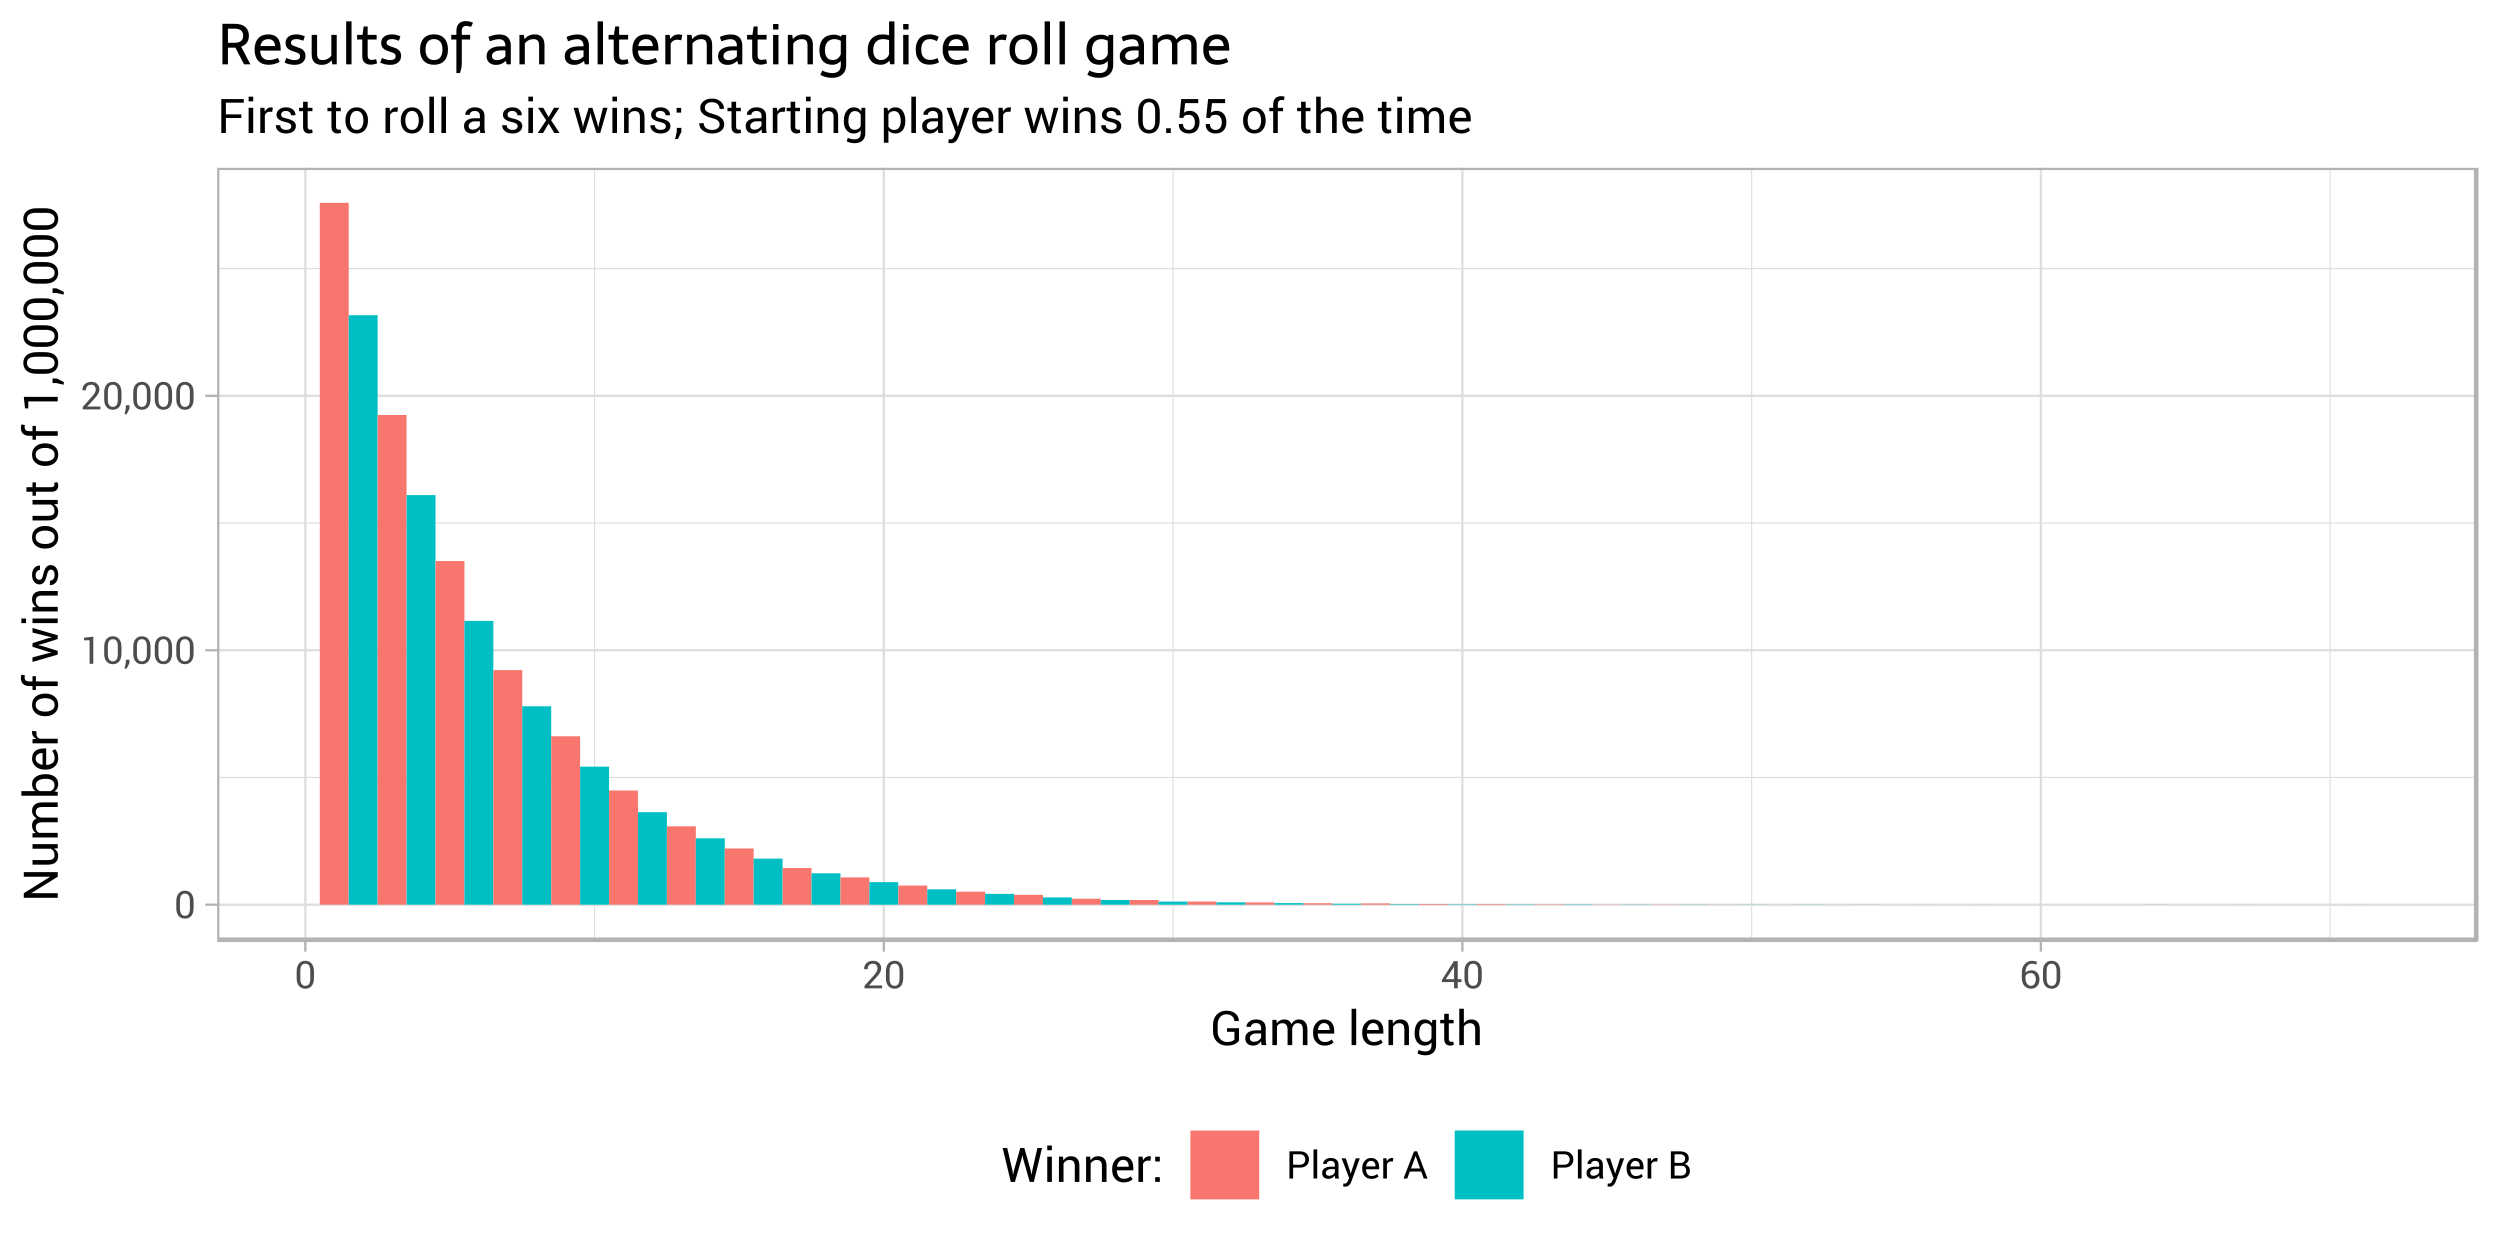 <?xml version="1.0" encoding="UTF-8"?>
<svg xmlns="http://www.w3.org/2000/svg" xmlns:xlink="http://www.w3.org/1999/xlink" width="576pt" height="288pt" viewBox="0 0 576 288" version="1.1">
<defs>
<g>
<symbol overflow="visible" id="glyph0-0">
<path style="stroke:none;" d=""/>
</symbol>
<symbol overflow="visible" id="glyph0-1">
<path style="stroke:none;" d="M 4.469 -2.383 C 4.465 -1.582 4.289 -0.969 3.938 -0.547 C 3.582 -0.121 3.098 0.086 2.484 0.09 C 1.867 0.086 1.379 -0.125 1.02 -0.551 C 0.66 -0.977 0.48 -1.586 0.484 -2.383 L 0.484 -3.867 C 0.48 -4.664 0.66 -5.273 1.02 -5.703 C 1.375 -6.129 1.859 -6.344 2.477 -6.348 C 3.09 -6.344 3.574 -6.129 3.934 -5.703 C 4.285 -5.273 4.465 -4.664 4.469 -3.867 Z M 3.621 -4.051 C 3.621 -4.586 3.523 -4.992 3.328 -5.27 C 3.133 -5.539 2.848 -5.676 2.477 -5.68 C 2.102 -5.676 1.816 -5.539 1.625 -5.27 C 1.426 -4.992 1.328 -4.586 1.332 -4.051 L 1.332 -2.215 C 1.328 -1.676 1.43 -1.266 1.629 -0.988 C 1.824 -0.711 2.109 -0.574 2.484 -0.574 C 2.855 -0.574 3.137 -0.711 3.332 -0.984 C 3.523 -1.258 3.621 -1.668 3.621 -2.215 Z M 3.621 -4.051 "/>
</symbol>
<symbol overflow="visible" id="glyph0-2">
<path style="stroke:none;" d="M 2.926 0 L 2.078 0 L 2.078 -5.43 L 0.801 -5.414 L 0.801 -6.023 L 2.926 -6.258 Z M 2.926 0 "/>
</symbol>
<symbol overflow="visible" id="glyph0-3">
<path style="stroke:none;" d="M 1.352 -0.207 L 0.711 1.109 L 0.207 1.109 L 0.508 -0.25 L 0.508 -0.949 L 1.352 -0.949 Z M 1.352 -0.207 "/>
</symbol>
<symbol overflow="visible" id="glyph0-4">
<path style="stroke:none;" d="M 4.562 0 L 0.508 0 L 0.508 -0.582 L 2.555 -2.859 C 2.922 -3.266 3.168 -3.59 3.301 -3.832 C 3.426 -4.074 3.492 -4.32 3.496 -4.57 C 3.492 -4.883 3.402 -5.145 3.223 -5.359 C 3.043 -5.57 2.801 -5.676 2.5 -5.68 C 2.066 -5.676 1.746 -5.566 1.543 -5.348 C 1.336 -5.125 1.234 -4.812 1.238 -4.414 L 0.426 -4.414 L 0.418 -4.438 C 0.398 -4.973 0.578 -5.426 0.953 -5.797 C 1.324 -6.16 1.84 -6.344 2.5 -6.348 C 3.059 -6.344 3.508 -6.18 3.844 -5.855 C 4.176 -5.523 4.34 -5.105 4.344 -4.602 C 4.34 -4.258 4.238 -3.918 4.039 -3.574 C 3.836 -3.23 3.555 -2.863 3.191 -2.477 L 1.547 -0.688 L 1.555 -0.664 L 4.562 -0.664 Z M 4.562 0 "/>
</symbol>
<symbol overflow="visible" id="glyph0-5">
<path style="stroke:none;" d="M 3.891 -2.105 L 4.754 -2.105 L 4.754 -1.441 L 3.891 -1.441 L 3.891 0 L 3.047 0 L 3.047 -1.441 L 0.238 -1.441 L 0.238 -1.918 L 2.996 -6.258 L 3.891 -6.258 Z M 1.141 -2.105 L 3.047 -2.105 L 3.047 -5.039 L 3.02 -5.043 L 2.938 -4.828 Z M 1.141 -2.105 "/>
</symbol>
<symbol overflow="visible" id="glyph0-6">
<path style="stroke:none;" d="M 2.902 -6.348 C 3.113 -6.344 3.328 -6.32 3.539 -6.273 C 3.75 -6.223 3.922 -6.16 4.062 -6.09 L 3.879 -5.441 C 3.738 -5.508 3.59 -5.566 3.438 -5.613 C 3.285 -5.656 3.105 -5.676 2.902 -5.68 C 2.449 -5.676 2.09 -5.496 1.82 -5.141 C 1.543 -4.781 1.406 -4.316 1.41 -3.742 L 1.41 -3.645 C 1.59 -3.801 1.801 -3.926 2.039 -4.02 C 2.273 -4.109 2.527 -4.152 2.801 -4.156 C 3.359 -4.152 3.805 -3.961 4.137 -3.574 C 4.469 -3.188 4.633 -2.695 4.637 -2.105 C 4.633 -1.453 4.457 -0.926 4.105 -0.52 C 3.75 -0.113 3.277 0.086 2.691 0.09 C 2.074 0.086 1.566 -0.133 1.168 -0.574 C 0.762 -1.02 0.562 -1.645 0.566 -2.453 L 0.566 -3.648 C 0.562 -4.449 0.785 -5.098 1.234 -5.598 C 1.68 -6.094 2.234 -6.344 2.902 -6.348 Z M 2.613 -3.523 C 2.324 -3.52 2.078 -3.461 1.875 -3.348 C 1.672 -3.227 1.516 -3.07 1.41 -2.879 L 1.41 -2.375 C 1.406 -1.797 1.527 -1.355 1.773 -1.043 C 2.016 -0.73 2.32 -0.574 2.691 -0.574 C 3.035 -0.574 3.305 -0.719 3.5 -1.016 C 3.688 -1.305 3.785 -1.672 3.789 -2.109 C 3.785 -2.52 3.68 -2.855 3.477 -3.125 C 3.266 -3.387 2.98 -3.52 2.613 -3.523 Z M 2.613 -3.523 "/>
</symbol>
<symbol overflow="visible" id="glyph0-7">
<path style="stroke:none;" d="M 1.621 -2.508 L 1.621 0 L 0.773 0 L 0.773 -6.258 L 3.168 -6.258 C 3.832 -6.258 4.352 -6.086 4.723 -5.742 C 5.09 -5.398 5.273 -4.945 5.277 -4.383 C 5.273 -3.812 5.09 -3.355 4.723 -3.016 C 4.352 -2.676 3.832 -2.508 3.168 -2.508 Z M 1.621 -3.176 L 3.168 -3.176 C 3.59 -3.176 3.906 -3.289 4.117 -3.516 C 4.324 -3.742 4.43 -4.027 4.43 -4.375 C 4.43 -4.719 4.324 -5.008 4.113 -5.242 C 3.902 -5.473 3.586 -5.59 3.168 -5.59 L 1.621 -5.59 Z M 1.621 -3.176 "/>
</symbol>
<symbol overflow="visible" id="glyph0-8">
<path style="stroke:none;" d="M 1.531 0 L 0.684 0 L 0.684 -6.703 L 1.531 -6.703 Z M 1.531 0 "/>
</symbol>
<symbol overflow="visible" id="glyph0-9">
<path style="stroke:none;" d="M 3.473 0 C 3.441 -0.141 3.418 -0.262 3.406 -0.371 C 3.387 -0.473 3.379 -0.582 3.379 -0.695 C 3.219 -0.469 3.012 -0.281 2.758 -0.133 C 2.504 0.016 2.23 0.086 1.941 0.09 C 1.453 0.086 1.086 -0.035 0.836 -0.281 C 0.582 -0.527 0.457 -0.867 0.457 -1.305 C 0.457 -1.746 0.637 -2.094 0.996 -2.348 C 1.355 -2.594 1.84 -2.719 2.457 -2.723 L 3.379 -2.723 L 3.379 -3.184 C 3.375 -3.453 3.293 -3.672 3.129 -3.832 C 2.961 -3.988 2.723 -4.066 2.422 -4.07 C 2.148 -4.066 1.93 -3.996 1.758 -3.859 C 1.586 -3.719 1.5 -3.551 1.504 -3.359 L 0.695 -3.359 L 0.688 -3.387 C 0.664 -3.723 0.824 -4.031 1.164 -4.312 C 1.5 -4.594 1.934 -4.734 2.469 -4.734 C 2.992 -4.734 3.418 -4.598 3.742 -4.332 C 4.059 -4.062 4.219 -3.68 4.223 -3.176 L 4.223 -0.938 C 4.219 -0.77 4.227 -0.605 4.246 -0.453 C 4.262 -0.297 4.293 -0.148 4.344 0 Z M 2.066 -0.625 C 2.371 -0.621 2.648 -0.699 2.895 -0.859 C 3.141 -1.012 3.301 -1.191 3.379 -1.398 L 3.379 -2.152 L 2.43 -2.152 C 2.086 -2.148 1.812 -2.062 1.609 -1.895 C 1.402 -1.719 1.301 -1.52 1.301 -1.293 C 1.301 -1.086 1.363 -0.922 1.492 -0.805 C 1.621 -0.68 1.812 -0.621 2.066 -0.625 Z M 2.066 -0.625 "/>
</symbol>
<symbol overflow="visible" id="glyph0-10">
<path style="stroke:none;" d="M 2.035 -1.723 L 2.188 -1.141 L 2.211 -1.141 L 3.355 -4.648 L 4.297 -4.648 L 2.344 0.715 C 2.223 1.023 2.051 1.293 1.836 1.527 C 1.613 1.758 1.32 1.875 0.949 1.879 C 0.879 1.875 0.789 1.867 0.688 1.855 C 0.578 1.836 0.496 1.82 0.441 1.809 L 0.527 1.145 C 0.512 1.137 0.562 1.141 0.68 1.152 C 0.797 1.156 0.871 1.16 0.906 1.164 C 1.082 1.16 1.23 1.078 1.348 0.922 C 1.461 0.758 1.555 0.582 1.637 0.391 L 1.84 -0.094 L 0.113 -4.648 L 1.059 -4.648 Z M 2.035 -1.723 "/>
</symbol>
<symbol overflow="visible" id="glyph0-11">
<path style="stroke:none;" d="M 2.543 0.09 C 1.895 0.086 1.379 -0.125 1 -0.555 C 0.613 -0.984 0.422 -1.543 0.426 -2.234 L 0.426 -2.422 C 0.422 -3.082 0.617 -3.633 1.016 -4.074 C 1.406 -4.512 1.875 -4.734 2.414 -4.734 C 3.039 -4.734 3.512 -4.543 3.836 -4.168 C 4.156 -3.785 4.316 -3.281 4.32 -2.656 L 4.32 -2.125 L 1.301 -2.125 L 1.289 -2.105 C 1.297 -1.656 1.41 -1.289 1.629 -1.004 C 1.848 -0.715 2.152 -0.574 2.543 -0.574 C 2.828 -0.574 3.078 -0.613 3.297 -0.695 C 3.512 -0.777 3.699 -0.891 3.859 -1.035 L 4.188 -0.484 C 4.02 -0.316 3.801 -0.18 3.531 -0.074 C 3.258 0.035 2.93 0.086 2.543 0.09 Z M 2.414 -4.07 C 2.129 -4.066 1.887 -3.945 1.688 -3.711 C 1.484 -3.469 1.359 -3.172 1.32 -2.812 L 1.328 -2.793 L 3.473 -2.793 L 3.473 -2.902 C 3.469 -3.23 3.379 -3.508 3.203 -3.734 C 3.023 -3.953 2.762 -4.066 2.414 -4.07 Z M 2.414 -4.07 "/>
</symbol>
<symbol overflow="visible" id="glyph0-12">
<path style="stroke:none;" d="M 2.816 -3.902 L 2.379 -3.926 C 2.156 -3.926 1.969 -3.871 1.816 -3.766 C 1.66 -3.66 1.539 -3.512 1.461 -3.32 L 1.461 0 L 0.613 0 L 0.613 -4.648 L 1.371 -4.648 L 1.453 -3.969 C 1.582 -4.207 1.742 -4.395 1.938 -4.531 C 2.129 -4.664 2.352 -4.734 2.609 -4.734 C 2.668 -4.734 2.73 -4.727 2.789 -4.719 C 2.844 -4.703 2.891 -4.695 2.93 -4.688 Z M 2.816 -3.902 "/>
</symbol>
<symbol overflow="visible" id="glyph0-13">
<path style="stroke:none;" d=""/>
</symbol>
<symbol overflow="visible" id="glyph0-14">
<path style="stroke:none;" d="M 4.164 -1.613 L 1.543 -1.613 L 0.949 0 L 0.086 0 L 2.504 -6.258 L 3.23 -6.258 L 5.613 0 L 4.75 0 Z M 1.805 -2.32 L 3.91 -2.32 L 2.879 -5.168 L 2.852 -5.168 Z M 1.805 -2.32 "/>
</symbol>
<symbol overflow="visible" id="glyph0-15">
<path style="stroke:none;" d="M 0.773 0 L 0.773 -6.258 L 2.816 -6.258 C 3.465 -6.258 3.977 -6.113 4.348 -5.832 C 4.715 -5.547 4.898 -5.125 4.902 -4.562 C 4.898 -4.285 4.809 -4.035 4.637 -3.816 C 4.457 -3.594 4.227 -3.434 3.938 -3.332 C 4.312 -3.25 4.609 -3.066 4.828 -2.777 C 5.043 -2.488 5.148 -2.148 5.152 -1.766 C 5.148 -1.188 4.965 -0.75 4.594 -0.453 C 4.223 -0.148 3.719 0 3.086 0 Z M 1.621 -2.93 L 1.621 -0.664 L 3.086 -0.664 C 3.465 -0.66 3.762 -0.758 3.98 -0.949 C 4.191 -1.137 4.301 -1.406 4.305 -1.758 C 4.301 -2.121 4.211 -2.406 4.035 -2.617 C 3.855 -2.824 3.582 -2.93 3.211 -2.93 Z M 1.621 -3.598 L 2.992 -3.598 C 3.305 -3.598 3.559 -3.684 3.758 -3.855 C 3.953 -4.027 4.055 -4.27 4.055 -4.582 C 4.055 -4.918 3.945 -5.168 3.734 -5.336 C 3.52 -5.504 3.215 -5.59 2.816 -5.59 L 1.621 -5.59 Z M 1.621 -3.598 "/>
</symbol>
<symbol overflow="visible" id="glyph1-0">
<path style="stroke:none;" d=""/>
</symbol>
<symbol overflow="visible" id="glyph1-1">
<path style="stroke:none;" d="M 6.633 -1.035 C 6.445 -0.746 6.121 -0.484 5.664 -0.246 C 5.199 -0.008 4.605 0.109 3.879 0.113 C 2.941 0.109 2.168 -0.184 1.559 -0.781 C 0.949 -1.375 0.645 -2.152 0.645 -3.105 L 0.645 -4.715 C 0.645 -5.664 0.926 -6.438 1.496 -7.035 C 2.062 -7.633 2.797 -7.934 3.699 -7.934 C 4.59 -7.934 5.293 -7.711 5.809 -7.273 C 6.316 -6.828 6.578 -6.262 6.594 -5.57 L 6.586 -5.539 L 5.574 -5.539 C 5.539 -5.988 5.367 -6.363 5.055 -6.66 C 4.738 -6.953 4.285 -7.102 3.699 -7.102 C 3.098 -7.102 2.617 -6.875 2.254 -6.43 C 1.887 -5.977 1.703 -5.41 1.707 -4.73 L 1.707 -3.109 C 1.703 -2.41 1.91 -1.836 2.32 -1.391 C 2.727 -0.938 3.246 -0.715 3.879 -0.719 C 4.32 -0.715 4.68 -0.773 4.965 -0.895 C 5.246 -1.012 5.449 -1.145 5.574 -1.297 L 5.574 -3.07 L 3.863 -3.07 L 3.863 -3.906 L 6.633 -3.906 Z M 6.633 -1.035 "/>
</symbol>
<symbol overflow="visible" id="glyph1-2">
<path style="stroke:none;" d="M 4.34 0 C 4.301 -0.172 4.273 -0.324 4.254 -0.461 C 4.234 -0.594 4.223 -0.73 4.223 -0.871 C 4.023 -0.59 3.766 -0.355 3.449 -0.168 C 3.133 0.02 2.793 0.109 2.43 0.113 C 1.82 0.109 1.359 -0.043 1.043 -0.352 C 0.727 -0.66 0.566 -1.086 0.57 -1.633 C 0.566 -2.184 0.793 -2.617 1.242 -2.934 C 1.691 -3.246 2.301 -3.402 3.07 -3.406 L 4.223 -3.406 L 4.223 -3.98 C 4.219 -4.316 4.113 -4.586 3.91 -4.789 C 3.699 -4.984 3.406 -5.086 3.031 -5.086 C 2.688 -5.086 2.41 -4.996 2.199 -4.824 C 1.98 -4.648 1.875 -4.441 1.879 -4.199 L 0.871 -4.199 L 0.859 -4.234 C 0.836 -4.652 1.035 -5.039 1.457 -5.391 C 1.875 -5.742 2.418 -5.918 3.09 -5.918 C 3.746 -5.918 4.277 -5.75 4.68 -5.414 C 5.078 -5.078 5.277 -4.594 5.281 -3.969 L 5.281 -1.172 C 5.277 -0.961 5.289 -0.758 5.312 -0.57 C 5.332 -0.375 5.371 -0.188 5.43 0 Z M 2.582 -0.777 C 2.961 -0.773 3.305 -0.871 3.617 -1.07 C 3.922 -1.266 4.125 -1.492 4.223 -1.75 L 4.223 -2.691 L 3.035 -2.691 C 2.605 -2.688 2.262 -2.582 2.012 -2.367 C 1.754 -2.152 1.629 -1.898 1.629 -1.613 C 1.629 -1.355 1.707 -1.152 1.867 -1.004 C 2.027 -0.848 2.266 -0.773 2.582 -0.777 Z M 2.582 -0.777 "/>
</symbol>
<symbol overflow="visible" id="glyph1-3">
<path style="stroke:none;" d="M 1.715 -5.812 L 1.789 -5.047 C 1.977 -5.32 2.219 -5.535 2.512 -5.688 C 2.801 -5.84 3.141 -5.918 3.527 -5.918 C 3.914 -5.918 4.246 -5.828 4.523 -5.648 C 4.801 -5.469 5.008 -5.199 5.152 -4.844 C 5.332 -5.172 5.574 -5.434 5.875 -5.629 C 6.176 -5.82 6.527 -5.918 6.93 -5.918 C 7.52 -5.918 7.988 -5.715 8.332 -5.309 C 8.676 -4.902 8.848 -4.289 8.848 -3.477 L 8.848 0 L 7.789 0 L 7.789 -3.484 C 7.785 -4.055 7.688 -4.461 7.492 -4.699 C 7.293 -4.938 7 -5.055 6.613 -5.059 C 6.25 -5.055 5.957 -4.93 5.734 -4.684 C 5.508 -4.43 5.375 -4.113 5.34 -3.734 L 5.34 0 L 4.273 0 L 4.273 -3.484 C 4.27 -4.027 4.168 -4.426 3.969 -4.68 C 3.766 -4.93 3.477 -5.055 3.098 -5.059 C 2.773 -5.055 2.508 -4.988 2.305 -4.859 C 2.094 -4.727 1.938 -4.543 1.828 -4.301 L 1.828 0 L 0.77 0 L 0.77 -5.812 Z M 1.715 -5.812 "/>
</symbol>
<symbol overflow="visible" id="glyph1-4">
<path style="stroke:none;" d="M 3.18 0.113 C 2.367 0.109 1.723 -0.156 1.246 -0.695 C 0.766 -1.23 0.527 -1.93 0.531 -2.793 L 0.531 -3.031 C 0.527 -3.852 0.773 -4.539 1.27 -5.094 C 1.758 -5.641 2.34 -5.918 3.02 -5.918 C 3.801 -5.918 4.395 -5.68 4.797 -5.207 C 5.195 -4.734 5.395 -4.105 5.398 -3.32 L 5.398 -2.66 L 1.629 -2.66 L 1.609 -2.633 C 1.621 -2.07 1.762 -1.613 2.035 -1.258 C 2.305 -0.895 2.688 -0.715 3.18 -0.719 C 3.535 -0.715 3.848 -0.766 4.121 -0.871 C 4.387 -0.973 4.621 -1.113 4.824 -1.293 L 5.238 -0.605 C 5.027 -0.395 4.75 -0.223 4.414 -0.09 C 4.07 0.047 3.66 0.109 3.18 0.113 Z M 3.02 -5.086 C 2.66 -5.086 2.359 -4.934 2.109 -4.637 C 1.859 -4.336 1.703 -3.965 1.648 -3.52 L 1.66 -3.492 L 4.34 -3.492 L 4.34 -3.629 C 4.336 -4.039 4.223 -4.387 4.004 -4.668 C 3.777 -4.945 3.449 -5.086 3.02 -5.086 Z M 3.02 -5.086 "/>
</symbol>
<symbol overflow="visible" id="glyph1-5">
<path style="stroke:none;" d=""/>
</symbol>
<symbol overflow="visible" id="glyph1-6">
<path style="stroke:none;" d="M 1.914 0 L 0.855 0 L 0.855 -8.379 L 1.914 -8.379 Z M 1.914 0 "/>
</symbol>
<symbol overflow="visible" id="glyph1-7">
<path style="stroke:none;" d="M 1.715 -5.812 L 1.789 -4.945 C 1.977 -5.254 2.219 -5.492 2.516 -5.664 C 2.805 -5.832 3.137 -5.918 3.512 -5.918 C 4.137 -5.918 4.625 -5.734 4.969 -5.367 C 5.312 -5 5.484 -4.434 5.484 -3.668 L 5.484 0 L 4.426 0 L 4.426 -3.648 C 4.422 -4.156 4.32 -4.52 4.121 -4.734 C 3.918 -4.949 3.609 -5.055 3.195 -5.059 C 2.887 -5.055 2.617 -4.98 2.387 -4.836 C 2.148 -4.688 1.965 -4.488 1.828 -4.238 L 1.828 0 L 0.77 0 L 0.77 -5.812 Z M 1.715 -5.812 "/>
</symbol>
<symbol overflow="visible" id="glyph1-8">
<path style="stroke:none;" d="M 0.539 -2.797 C 0.539 -3.727 0.742 -4.48 1.148 -5.059 C 1.555 -5.629 2.117 -5.918 2.84 -5.918 C 3.207 -5.918 3.531 -5.844 3.812 -5.695 C 4.09 -5.547 4.324 -5.332 4.512 -5.055 L 4.641 -5.812 L 5.484 -5.812 L 5.484 0.031 C 5.484 0.773 5.266 1.348 4.832 1.746 C 4.398 2.145 3.773 2.344 2.961 2.348 C 2.676 2.344 2.375 2.305 2.055 2.23 C 1.73 2.152 1.445 2.047 1.199 1.918 L 1.465 1.094 C 1.652 1.199 1.879 1.285 2.152 1.355 C 2.418 1.418 2.684 1.453 2.949 1.457 C 3.461 1.453 3.836 1.336 4.074 1.102 C 4.305 0.867 4.422 0.508 4.426 0.031 L 4.426 -0.625 C 4.23 -0.379 4.004 -0.195 3.742 -0.07 C 3.477 0.051 3.172 0.109 2.832 0.113 C 2.113 0.109 1.555 -0.145 1.148 -0.66 C 0.742 -1.172 0.539 -1.848 0.539 -2.688 Z M 1.594 -2.688 C 1.594 -2.098 1.715 -1.629 1.965 -1.277 C 2.207 -0.922 2.586 -0.742 3.094 -0.746 C 3.41 -0.742 3.676 -0.816 3.891 -0.961 C 4.105 -1.105 4.281 -1.309 4.426 -1.578 L 4.426 -4.254 C 4.285 -4.5 4.109 -4.695 3.895 -4.84 C 3.672 -4.984 3.41 -5.055 3.105 -5.059 C 2.598 -5.055 2.219 -4.844 1.969 -4.426 C 1.719 -4 1.594 -3.457 1.594 -2.797 Z M 1.594 -2.688 "/>
</symbol>
<symbol overflow="visible" id="glyph1-9">
<path style="stroke:none;" d="M 2.164 -7.215 L 2.164 -5.812 L 3.266 -5.812 L 3.266 -5.027 L 2.164 -5.027 L 2.164 -1.5 C 2.16 -1.227 2.219 -1.031 2.332 -0.922 C 2.445 -0.809 2.594 -0.754 2.781 -0.758 C 2.84 -0.754 2.906 -0.762 2.984 -0.777 C 3.055 -0.789 3.121 -0.809 3.18 -0.832 L 3.32 -0.109 C 3.238 -0.043 3.121 0.008 2.973 0.051 C 2.816 0.09 2.664 0.109 2.516 0.113 C 2.078 0.109 1.734 -0.016 1.484 -0.273 C 1.227 -0.531 1.102 -0.941 1.105 -1.5 L 1.105 -5.027 L 0.184 -5.027 L 0.184 -5.812 L 1.105 -5.812 L 1.105 -7.215 Z M 2.164 -7.215 "/>
</symbol>
<symbol overflow="visible" id="glyph1-10">
<path style="stroke:none;" d="M 1.828 -5.031 C 2.023 -5.309 2.266 -5.527 2.562 -5.684 C 2.852 -5.84 3.176 -5.918 3.535 -5.918 C 4.152 -5.918 4.637 -5.73 4.98 -5.359 C 5.324 -4.984 5.496 -4.41 5.5 -3.641 L 5.5 0 L 4.441 0 L 4.441 -3.652 C 4.441 -4.129 4.336 -4.484 4.133 -4.715 C 3.922 -4.941 3.617 -5.055 3.211 -5.059 C 2.918 -5.055 2.652 -4.988 2.414 -4.852 C 2.176 -4.711 1.98 -4.523 1.828 -4.293 L 1.828 0 L 0.77 0 L 0.77 -8.379 L 1.828 -8.379 Z M 1.828 -5.031 "/>
</symbol>
<symbol overflow="visible" id="glyph1-11">
<path style="stroke:none;" d="M 2.535 -2.707 L 2.68 -1.73 L 2.711 -1.723 L 2.922 -2.707 L 4.355 -7.82 L 5.289 -7.82 L 6.734 -2.707 L 6.949 -1.703 L 6.984 -1.703 L 7.137 -2.707 L 8.305 -7.82 L 9.363 -7.82 L 7.477 0 L 6.531 0 L 4.988 -5.426 L 4.852 -6.129 L 4.816 -6.129 L 4.684 -5.426 L 3.117 0 L 2.172 0 L 0.289 -7.82 L 1.344 -7.82 Z M 2.535 -2.707 "/>
</symbol>
<symbol overflow="visible" id="glyph1-12">
<path style="stroke:none;" d="M 1.914 0 L 0.855 0 L 0.855 -5.812 L 1.914 -5.812 Z M 1.914 -7.301 L 0.855 -7.301 L 0.855 -8.379 L 1.914 -8.379 Z M 1.914 -7.301 "/>
</symbol>
<symbol overflow="visible" id="glyph1-13">
<path style="stroke:none;" d="M 3.52 -4.875 L 2.977 -4.91 C 2.695 -4.91 2.457 -4.844 2.266 -4.711 C 2.074 -4.578 1.93 -4.391 1.828 -4.152 L 1.828 0 L 0.77 0 L 0.77 -5.812 L 1.715 -5.812 L 1.816 -4.961 C 1.98 -5.262 2.184 -5.496 2.426 -5.664 C 2.668 -5.832 2.945 -5.918 3.262 -5.918 C 3.336 -5.918 3.41 -5.91 3.484 -5.898 C 3.555 -5.887 3.613 -5.875 3.664 -5.859 Z M 3.52 -4.875 "/>
</symbol>
<symbol overflow="visible" id="glyph1-14">
<path style="stroke:none;" d="M 1.922 0 L 0.863 0 L 0.863 -1.094 L 1.922 -1.094 Z M 1.922 -4.703 L 0.863 -4.703 L 0.863 -5.801 L 1.922 -5.801 Z M 1.922 -4.703 "/>
</symbol>
<symbol overflow="visible" id="glyph1-15">
<path style="stroke:none;" d="M 5.59 -3.461 L 2.023 -3.461 L 2.023 0 L 0.969 0 L 0.969 -7.82 L 6.141 -7.82 L 6.141 -6.988 L 2.023 -6.988 L 2.023 -4.293 L 5.59 -4.293 Z M 5.59 -3.461 "/>
</symbol>
<symbol overflow="visible" id="glyph1-16">
<path style="stroke:none;" d="M 4.148 -1.547 C 4.148 -1.777 4.059 -1.969 3.879 -2.121 C 3.699 -2.27 3.363 -2.398 2.875 -2.516 C 2.168 -2.664 1.637 -2.871 1.281 -3.137 C 0.922 -3.395 0.742 -3.754 0.746 -4.215 C 0.742 -4.684 0.945 -5.086 1.348 -5.418 C 1.746 -5.75 2.27 -5.918 2.918 -5.918 C 3.59 -5.918 4.125 -5.742 4.527 -5.395 C 4.926 -5.047 5.117 -4.625 5.102 -4.129 L 5.094 -4.098 L 4.082 -4.098 C 4.078 -4.348 3.973 -4.578 3.762 -4.781 C 3.547 -4.984 3.266 -5.086 2.918 -5.086 C 2.539 -5.086 2.258 -5.004 2.078 -4.84 C 1.895 -4.676 1.805 -4.477 1.805 -4.242 C 1.805 -4.012 1.883 -3.828 2.047 -3.699 C 2.203 -3.562 2.531 -3.445 3.031 -3.348 C 3.758 -3.184 4.305 -2.969 4.664 -2.703 C 5.023 -2.43 5.203 -2.07 5.203 -1.617 C 5.203 -1.102 4.992 -0.684 4.578 -0.363 C 4.156 -0.047 3.613 0.109 2.945 0.113 C 2.199 0.109 1.613 -0.074 1.191 -0.449 C 0.762 -0.824 0.562 -1.262 0.586 -1.766 L 0.598 -1.801 L 1.605 -1.801 C 1.621 -1.422 1.758 -1.148 2.023 -0.977 C 2.281 -0.801 2.59 -0.715 2.945 -0.719 C 3.316 -0.715 3.609 -0.789 3.828 -0.945 C 4.039 -1.094 4.148 -1.297 4.148 -1.547 Z M 4.148 -1.547 "/>
</symbol>
<symbol overflow="visible" id="glyph1-17">
<path style="stroke:none;" d="M 0.52 -2.961 C 0.516 -3.816 0.75 -4.523 1.219 -5.082 C 1.684 -5.637 2.316 -5.918 3.117 -5.918 C 3.922 -5.918 4.555 -5.641 5.023 -5.086 C 5.488 -4.531 5.723 -3.82 5.727 -2.961 L 5.727 -2.84 C 5.723 -1.973 5.492 -1.266 5.027 -0.715 C 4.559 -0.164 3.922 0.109 3.125 0.113 C 2.32 0.109 1.688 -0.164 1.219 -0.715 C 0.75 -1.27 0.516 -1.977 0.52 -2.84 Z M 1.578 -2.844 C 1.574 -2.227 1.707 -1.719 1.969 -1.32 C 2.227 -0.914 2.609 -0.715 3.125 -0.719 C 3.625 -0.715 4.008 -0.914 4.273 -1.32 C 4.531 -1.719 4.664 -2.227 4.668 -2.844 L 4.668 -2.961 C 4.664 -3.566 4.531 -4.074 4.273 -4.48 C 4.008 -4.883 3.625 -5.086 3.117 -5.086 C 2.609 -5.086 2.227 -4.883 1.969 -4.48 C 1.707 -4.074 1.574 -3.566 1.578 -2.961 Z M 1.578 -2.844 "/>
</symbol>
<symbol overflow="visible" id="glyph1-18">
<path style="stroke:none;" d="M 2.738 -3.668 L 3.977 -5.812 L 5.211 -5.812 L 3.324 -2.938 L 5.266 0 L 4.051 0 L 2.762 -2.195 L 1.473 0 L 0.246 0 L 2.188 -2.938 L 0.301 -5.812 L 1.52 -5.812 Z M 2.738 -3.668 "/>
</symbol>
<symbol overflow="visible" id="glyph1-19">
<path style="stroke:none;" d="M 2.258 -2.117 L 2.379 -1.414 L 2.41 -1.414 L 2.562 -2.117 L 3.723 -5.812 L 4.57 -5.812 L 5.734 -2.117 L 5.902 -1.332 L 5.934 -1.332 L 6.09 -2.117 L 7.004 -5.812 L 8.055 -5.812 L 6.371 0 L 5.516 0 L 4.395 -3.539 L 4.152 -4.527 L 4.121 -4.523 L 3.891 -3.539 L 2.781 0 L 1.93 0 L 0.242 -5.812 L 1.293 -5.812 Z M 2.258 -2.117 "/>
</symbol>
<symbol overflow="visible" id="glyph1-20">
<path style="stroke:none;" d="M 1.93 -4.703 L 0.871 -4.703 L 0.871 -5.801 L 1.93 -5.801 Z M 1.965 -0.258 L 1.16 1.387 L 0.531 1.387 L 0.906 -0.312 L 0.906 -1.188 L 1.965 -1.188 Z M 1.965 -0.258 "/>
</symbol>
<symbol overflow="visible" id="glyph1-21">
<path style="stroke:none;" d="M 5.227 -1.969 C 5.227 -2.324 5.09 -2.621 4.824 -2.863 C 4.551 -3.102 4.074 -3.305 3.395 -3.469 C 2.562 -3.664 1.918 -3.953 1.457 -4.34 C 0.992 -4.723 0.762 -5.207 0.762 -5.789 C 0.762 -6.398 1.012 -6.906 1.512 -7.32 C 2.012 -7.727 2.656 -7.934 3.453 -7.934 C 4.305 -7.934 4.988 -7.699 5.496 -7.23 C 6.004 -6.762 6.246 -6.215 6.23 -5.598 L 6.219 -5.562 L 5.211 -5.562 C 5.207 -6.016 5.055 -6.387 4.754 -6.676 C 4.449 -6.957 4.016 -7.102 3.453 -7.102 C 2.922 -7.102 2.52 -6.98 2.242 -6.742 C 1.957 -6.504 1.816 -6.195 1.82 -5.812 C 1.816 -5.469 1.969 -5.184 2.277 -4.957 C 2.578 -4.73 3.07 -4.531 3.758 -4.359 C 4.578 -4.156 5.207 -3.855 5.641 -3.457 C 6.066 -3.059 6.281 -2.566 6.285 -1.98 C 6.281 -1.348 6.023 -0.84 5.512 -0.461 C 4.992 -0.078 4.32 0.109 3.492 0.113 C 2.711 0.109 2.02 -0.098 1.418 -0.523 C 0.816 -0.945 0.523 -1.512 0.547 -2.223 L 0.559 -2.258 L 1.57 -2.258 C 1.57 -1.75 1.754 -1.367 2.121 -1.109 C 2.488 -0.844 2.945 -0.715 3.492 -0.719 C 4.023 -0.715 4.445 -0.828 4.758 -1.055 C 5.07 -1.277 5.227 -1.582 5.227 -1.969 Z M 5.227 -1.969 "/>
</symbol>
<symbol overflow="visible" id="glyph1-22">
<path style="stroke:none;" d="M 5.719 -2.688 C 5.719 -1.848 5.516 -1.172 5.117 -0.656 C 4.711 -0.145 4.16 0.109 3.461 0.113 C 3.098 0.109 2.781 0.055 2.516 -0.066 C 2.242 -0.184 2.016 -0.363 1.828 -0.605 L 1.828 2.234 L 0.77 2.234 L 0.77 -5.812 L 1.578 -5.812 L 1.746 -5.059 C 1.934 -5.332 2.168 -5.547 2.453 -5.695 C 2.734 -5.844 3.062 -5.918 3.441 -5.918 C 4.16 -5.918 4.723 -5.633 5.121 -5.062 C 5.52 -4.492 5.719 -3.734 5.719 -2.797 Z M 4.664 -2.801 C 4.664 -3.457 4.531 -3.996 4.273 -4.422 C 4.008 -4.844 3.625 -5.055 3.125 -5.059 C 2.816 -5.055 2.559 -4.988 2.344 -4.852 C 2.129 -4.715 1.957 -4.523 1.828 -4.285 L 1.828 -1.48 C 1.957 -1.238 2.129 -1.051 2.344 -0.918 C 2.559 -0.781 2.82 -0.715 3.137 -0.719 C 3.637 -0.715 4.02 -0.898 4.277 -1.27 C 4.535 -1.633 4.664 -2.105 4.664 -2.688 Z M 4.664 -2.801 "/>
</symbol>
<symbol overflow="visible" id="glyph1-23">
<path style="stroke:none;" d="M 2.547 -2.152 L 2.734 -1.422 L 2.766 -1.422 L 4.195 -5.812 L 5.371 -5.812 L 2.926 0.891 C 2.777 1.281 2.57 1.621 2.297 1.91 C 2.023 2.199 1.652 2.344 1.188 2.348 C 1.098 2.344 0.988 2.332 0.859 2.316 C 0.723 2.293 0.621 2.277 0.555 2.262 L 0.66 1.43 C 0.637 1.422 0.699 1.422 0.852 1.438 C 0.996 1.445 1.09 1.453 1.133 1.457 C 1.355 1.453 1.543 1.352 1.688 1.156 C 1.828 0.953 1.945 0.73 2.047 0.488 L 2.297 -0.117 L 0.141 -5.812 L 1.32 -5.812 Z M 2.547 -2.152 "/>
</symbol>
<symbol overflow="visible" id="glyph1-24">
<path style="stroke:none;" d="M 5.586 -2.98 C 5.582 -1.98 5.363 -1.215 4.922 -0.684 C 4.477 -0.152 3.871 0.109 3.105 0.113 C 2.332 0.109 1.723 -0.152 1.277 -0.688 C 0.828 -1.219 0.602 -1.984 0.605 -2.98 L 0.605 -4.836 C 0.602 -5.828 0.824 -6.594 1.273 -7.129 C 1.719 -7.664 2.328 -7.934 3.094 -7.934 C 3.863 -7.934 4.469 -7.664 4.918 -7.129 C 5.359 -6.594 5.582 -5.828 5.586 -4.836 Z M 4.527 -5.062 C 4.523 -5.734 4.402 -6.242 4.16 -6.586 C 3.914 -6.93 3.559 -7.102 3.094 -7.102 C 2.625 -7.102 2.27 -6.93 2.027 -6.586 C 1.785 -6.242 1.664 -5.734 1.664 -5.062 L 1.664 -2.77 C 1.664 -2.09 1.785 -1.578 2.035 -1.234 C 2.277 -0.887 2.637 -0.715 3.105 -0.719 C 3.57 -0.715 3.922 -0.887 4.164 -1.234 C 4.402 -1.574 4.523 -2.086 4.527 -2.77 Z M 4.527 -5.062 "/>
</symbol>
<symbol overflow="visible" id="glyph1-25">
<path style="stroke:none;" d="M 1.922 0 L 0.863 0 L 0.863 -1.094 L 1.922 -1.094 Z M 1.922 0 "/>
</symbol>
<symbol overflow="visible" id="glyph1-26">
<path style="stroke:none;" d="M 0.941 -3.527 L 1.391 -7.82 L 5.305 -7.82 L 5.305 -6.879 L 2.289 -6.879 L 2.031 -4.684 C 2.191 -4.801 2.375 -4.902 2.578 -4.988 C 2.781 -5.066 3.016 -5.109 3.281 -5.117 C 4 -5.121 4.566 -4.887 4.98 -4.414 C 5.395 -3.934 5.602 -3.293 5.602 -2.492 C 5.602 -1.703 5.391 -1.074 4.969 -0.602 C 4.547 -0.125 3.934 0.109 3.133 0.113 C 2.465 0.109 1.914 -0.066 1.477 -0.43 C 1.035 -0.789 0.824 -1.32 0.844 -2.023 L 0.855 -2.059 L 1.809 -2.059 C 1.805 -1.629 1.926 -1.301 2.176 -1.07 C 2.418 -0.832 2.738 -0.715 3.133 -0.719 C 3.578 -0.715 3.926 -0.871 4.172 -1.191 C 4.418 -1.504 4.539 -1.938 4.543 -2.484 C 4.539 -2.984 4.414 -3.395 4.168 -3.715 C 3.914 -4.035 3.57 -4.195 3.133 -4.199 C 2.715 -4.195 2.414 -4.133 2.227 -4.012 C 2.039 -3.883 1.902 -3.691 1.82 -3.438 Z M 0.941 -3.527 "/>
</symbol>
<symbol overflow="visible" id="glyph1-27">
<path style="stroke:none;" d="M 1.207 0 L 1.207 -5.027 L 0.301 -5.027 L 0.301 -5.812 L 1.207 -5.812 L 1.207 -6.547 C 1.207 -7.164 1.367 -7.645 1.691 -7.984 C 2.016 -8.32 2.469 -8.488 3.051 -8.492 C 3.172 -8.488 3.293 -8.48 3.418 -8.461 C 3.539 -8.441 3.676 -8.414 3.828 -8.379 L 3.699 -7.574 C 3.633 -7.586 3.555 -7.598 3.465 -7.609 C 3.371 -7.617 3.277 -7.621 3.18 -7.625 C 2.871 -7.621 2.641 -7.531 2.492 -7.348 C 2.336 -7.164 2.262 -6.895 2.266 -6.547 L 2.266 -5.812 L 3.477 -5.812 L 3.477 -5.027 L 2.266 -5.027 L 2.266 0 Z M 1.207 0 "/>
</symbol>
<symbol overflow="visible" id="glyph2-0">
<path style="stroke:none;" d=""/>
</symbol>
<symbol overflow="visible" id="glyph2-1">
<path style="stroke:none;" d="M 0 -6.879 L 0 -5.82 L -6.047 -2.059 L -6.039 -2.023 L 0 -2.023 L 0 -0.969 L -7.82 -0.969 L -7.82 -2.023 L -1.781 -5.789 L -1.793 -5.82 L -7.82 -5.824 L -7.82 -6.879 Z M 0 -6.879 "/>
</symbol>
<symbol overflow="visible" id="glyph2-2">
<path style="stroke:none;" d="M -0.859 -4.457 C -0.543 -4.273 -0.301 -4.039 -0.137 -3.754 C 0.031 -3.465 0.109 -3.133 0.113 -2.762 C 0.109 -2.121 -0.09 -1.629 -0.492 -1.277 C -0.898 -0.922 -1.527 -0.742 -2.383 -0.746 L -5.812 -0.746 L -5.812 -1.805 L -2.375 -1.805 C -1.75 -1.805 -1.324 -1.895 -1.094 -2.078 C -0.859 -2.258 -0.742 -2.543 -0.746 -2.934 C -0.742 -3.305 -0.82 -3.613 -0.973 -3.863 C -1.125 -4.105 -1.34 -4.293 -1.621 -4.422 L -5.812 -4.422 L -5.812 -5.477 L 0 -5.477 L 0 -4.527 Z M -0.859 -4.457 "/>
</symbol>
<symbol overflow="visible" id="glyph2-3">
<path style="stroke:none;" d="M -5.812 -1.715 L -5.047 -1.789 C -5.32 -1.977 -5.535 -2.219 -5.688 -2.512 C -5.84 -2.801 -5.918 -3.141 -5.918 -3.527 C -5.918 -3.914 -5.828 -4.246 -5.648 -4.523 C -5.469 -4.801 -5.199 -5.008 -4.844 -5.152 C -5.172 -5.332 -5.434 -5.574 -5.629 -5.875 C -5.82 -6.176 -5.918 -6.527 -5.918 -6.93 C -5.918 -7.52 -5.715 -7.988 -5.309 -8.332 C -4.902 -8.676 -4.289 -8.848 -3.477 -8.848 L 0 -8.848 L 0 -7.789 L -3.484 -7.789 C -4.055 -7.785 -4.461 -7.688 -4.699 -7.492 C -4.938 -7.293 -5.055 -7 -5.059 -6.613 C -5.055 -6.25 -4.93 -5.957 -4.684 -5.734 C -4.43 -5.508 -4.113 -5.375 -3.734 -5.34 L 0 -5.34 L 0 -4.273 L -3.484 -4.273 C -4.027 -4.27 -4.426 -4.168 -4.68 -3.969 C -4.93 -3.766 -5.055 -3.477 -5.059 -3.098 C -5.055 -2.773 -4.988 -2.508 -4.859 -2.305 C -4.727 -2.094 -4.543 -1.938 -4.301 -1.828 L 0 -1.828 L 0 -0.77 L -5.812 -0.77 Z M -5.812 -1.715 "/>
</symbol>
<symbol overflow="visible" id="glyph2-4">
<path style="stroke:none;" d="M -2.684 -5.73 C -1.848 -5.73 -1.172 -5.527 -0.656 -5.125 C -0.145 -4.723 0.109 -4.168 0.113 -3.465 C 0.109 -3.078 0.039 -2.746 -0.109 -2.465 C -0.254 -2.18 -0.473 -1.945 -0.77 -1.762 L 0 -1.633 L 0 -0.77 L -8.379 -0.77 L -8.379 -1.828 L -5.125 -1.828 C -5.379 -2.008 -5.574 -2.23 -5.715 -2.504 C -5.848 -2.77 -5.918 -3.086 -5.918 -3.453 C -5.918 -4.164 -5.629 -4.723 -5.059 -5.129 C -4.48 -5.527 -3.727 -5.73 -2.797 -5.73 Z M -2.797 -4.672 C -3.461 -4.668 -4.004 -4.547 -4.426 -4.305 C -4.844 -4.059 -5.055 -3.684 -5.059 -3.184 C -5.055 -2.855 -4.977 -2.582 -4.82 -2.359 C -4.66 -2.133 -4.445 -1.957 -4.18 -1.828 L -1.66 -1.828 C -1.371 -1.961 -1.148 -2.137 -0.988 -2.359 C -0.824 -2.578 -0.742 -2.855 -0.746 -3.195 C -0.742 -3.688 -0.922 -4.059 -1.277 -4.305 C -1.629 -4.547 -2.098 -4.668 -2.684 -4.672 Z M -2.797 -4.672 "/>
</symbol>
<symbol overflow="visible" id="glyph2-5">
<path style="stroke:none;" d="M 0.113 -3.18 C 0.109 -2.367 -0.156 -1.723 -0.695 -1.246 C -1.23 -0.766 -1.93 -0.527 -2.793 -0.531 L -3.031 -0.531 C -3.852 -0.527 -4.539 -0.773 -5.094 -1.27 C -5.641 -1.758 -5.918 -2.34 -5.918 -3.02 C -5.918 -3.801 -5.68 -4.395 -5.207 -4.797 C -4.734 -5.195 -4.105 -5.395 -3.32 -5.398 L -2.66 -5.398 L -2.66 -1.629 L -2.633 -1.613 C -2.07 -1.621 -1.613 -1.762 -1.258 -2.035 C -0.895 -2.305 -0.715 -2.688 -0.719 -3.18 C -0.715 -3.535 -0.766 -3.848 -0.871 -4.121 C -0.973 -4.387 -1.113 -4.621 -1.293 -4.824 L -0.605 -5.238 C -0.395 -5.027 -0.223 -4.75 -0.09 -4.414 C 0.047 -4.07 0.109 -3.66 0.113 -3.18 Z M -5.086 -3.02 C -5.086 -2.66 -4.934 -2.359 -4.637 -2.109 C -4.336 -1.859 -3.965 -1.703 -3.52 -1.648 L -3.492 -1.66 L -3.492 -4.34 L -3.629 -4.34 C -4.039 -4.336 -4.387 -4.227 -4.668 -4.008 C -4.945 -3.785 -5.086 -3.453 -5.086 -3.02 Z M -5.086 -3.02 "/>
</symbol>
<symbol overflow="visible" id="glyph2-6">
<path style="stroke:none;" d="M -4.875 -3.52 L -4.91 -2.977 C -4.91 -2.695 -4.844 -2.457 -4.711 -2.27 C -4.578 -2.074 -4.391 -1.93 -4.152 -1.828 L 0 -1.828 L 0 -0.77 L -5.812 -0.77 L -5.812 -1.715 L -4.961 -1.816 C -5.262 -1.98 -5.496 -2.184 -5.664 -2.426 C -5.832 -2.668 -5.918 -2.945 -5.918 -3.262 C -5.918 -3.336 -5.91 -3.41 -5.898 -3.484 C -5.887 -3.555 -5.875 -3.613 -5.859 -3.664 Z M -4.875 -3.52 "/>
</symbol>
<symbol overflow="visible" id="glyph2-7">
<path style="stroke:none;" d=""/>
</symbol>
<symbol overflow="visible" id="glyph2-8">
<path style="stroke:none;" d="M -2.961 -0.52 C -3.816 -0.516 -4.523 -0.75 -5.082 -1.219 C -5.637 -1.684 -5.918 -2.316 -5.918 -3.117 C -5.918 -3.922 -5.641 -4.555 -5.086 -5.023 C -4.531 -5.488 -3.82 -5.723 -2.961 -5.727 L -2.84 -5.727 C -1.973 -5.723 -1.266 -5.492 -0.715 -5.027 C -0.164 -4.559 0.109 -3.922 0.113 -3.125 C 0.109 -2.32 -0.164 -1.688 -0.715 -1.219 C -1.27 -0.75 -1.977 -0.516 -2.84 -0.52 Z M -2.844 -1.578 C -2.227 -1.574 -1.719 -1.707 -1.32 -1.969 C -0.914 -2.227 -0.715 -2.609 -0.719 -3.125 C -0.715 -3.625 -0.914 -4.008 -1.32 -4.273 C -1.719 -4.531 -2.227 -4.664 -2.844 -4.668 L -2.961 -4.668 C -3.566 -4.664 -4.074 -4.531 -4.48 -4.273 C -4.883 -4.008 -5.086 -3.625 -5.086 -3.117 C -5.086 -2.609 -4.883 -2.227 -4.48 -1.969 C -4.074 -1.707 -3.566 -1.574 -2.961 -1.578 Z M -2.844 -1.578 "/>
</symbol>
<symbol overflow="visible" id="glyph2-9">
<path style="stroke:none;" d="M 0 -1.207 L -5.027 -1.207 L -5.027 -0.301 L -5.812 -0.301 L -5.812 -1.207 L -6.547 -1.207 C -7.164 -1.207 -7.645 -1.367 -7.984 -1.691 C -8.32 -2.016 -8.488 -2.469 -8.492 -3.051 C -8.488 -3.172 -8.48 -3.293 -8.461 -3.418 C -8.441 -3.539 -8.414 -3.676 -8.379 -3.828 L -7.574 -3.699 C -7.586 -3.633 -7.598 -3.559 -7.609 -3.469 C -7.617 -3.375 -7.621 -3.277 -7.625 -3.18 C -7.621 -2.871 -7.531 -2.641 -7.348 -2.492 C -7.164 -2.336 -6.895 -2.262 -6.547 -2.266 L -5.812 -2.266 L -5.812 -3.477 L -5.027 -3.477 L -5.027 -2.266 L 0 -2.266 Z M 0 -1.207 "/>
</symbol>
<symbol overflow="visible" id="glyph2-10">
<path style="stroke:none;" d="M -2.117 -2.258 L -1.414 -2.379 L -1.414 -2.41 L -2.117 -2.562 L -5.812 -3.723 L -5.812 -4.57 L -2.117 -5.734 L -1.332 -5.902 L -1.332 -5.934 L -2.117 -6.09 L -5.812 -7.004 L -5.812 -8.055 L 0 -6.371 L 0 -5.516 L -3.539 -4.395 L -4.527 -4.152 L -4.523 -4.121 L -3.539 -3.891 L 0 -2.781 L 0 -1.93 L -5.812 -0.242 L -5.812 -1.293 Z M -2.117 -2.258 "/>
</symbol>
<symbol overflow="visible" id="glyph2-11">
<path style="stroke:none;" d="M 0 -1.914 L 0 -0.855 L -5.812 -0.855 L -5.812 -1.914 Z M -7.301 -1.914 L -7.301 -0.855 L -8.379 -0.855 L -8.379 -1.914 Z M -7.301 -1.914 "/>
</symbol>
<symbol overflow="visible" id="glyph2-12">
<path style="stroke:none;" d="M -5.812 -1.715 L -4.945 -1.789 C -5.254 -1.977 -5.492 -2.219 -5.664 -2.516 C -5.832 -2.805 -5.918 -3.137 -5.918 -3.512 C -5.918 -4.137 -5.734 -4.625 -5.367 -4.969 C -5 -5.312 -4.434 -5.484 -3.668 -5.484 L 0 -5.484 L 0 -4.426 L -3.648 -4.426 C -4.156 -4.422 -4.52 -4.32 -4.734 -4.121 C -4.949 -3.918 -5.055 -3.609 -5.059 -3.195 C -5.055 -2.887 -4.98 -2.617 -4.836 -2.387 C -4.688 -2.148 -4.488 -1.965 -4.238 -1.828 L 0 -1.828 L 0 -0.77 L -5.812 -0.77 Z M -5.812 -1.715 "/>
</symbol>
<symbol overflow="visible" id="glyph2-13">
<path style="stroke:none;" d="M -1.547 -4.148 C -1.777 -4.148 -1.969 -4.059 -2.121 -3.879 C -2.27 -3.699 -2.398 -3.363 -2.516 -2.875 C -2.664 -2.168 -2.871 -1.637 -3.137 -1.281 C -3.395 -0.922 -3.754 -0.742 -4.215 -0.746 C -4.684 -0.742 -5.086 -0.945 -5.418 -1.348 C -5.75 -1.746 -5.918 -2.27 -5.918 -2.918 C -5.918 -3.594 -5.742 -4.129 -5.395 -4.531 C -5.047 -4.926 -4.625 -5.117 -4.129 -5.102 L -4.098 -5.094 L -4.098 -4.082 C -4.348 -4.078 -4.578 -3.973 -4.781 -3.762 C -4.984 -3.547 -5.086 -3.266 -5.086 -2.918 C -5.086 -2.539 -5.004 -2.258 -4.84 -2.078 C -4.676 -1.895 -4.477 -1.805 -4.242 -1.805 C -4.012 -1.805 -3.828 -1.883 -3.699 -2.047 C -3.562 -2.203 -3.445 -2.531 -3.348 -3.031 C -3.184 -3.758 -2.969 -4.305 -2.703 -4.664 C -2.43 -5.023 -2.07 -5.203 -1.617 -5.203 C -1.102 -5.203 -0.684 -4.992 -0.363 -4.578 C -0.047 -4.156 0.109 -3.613 0.113 -2.945 C 0.109 -2.199 -0.074 -1.613 -0.449 -1.191 C -0.824 -0.762 -1.262 -0.562 -1.766 -0.586 L -1.801 -0.598 L -1.801 -1.605 C -1.422 -1.621 -1.148 -1.758 -0.977 -2.023 C -0.801 -2.281 -0.715 -2.59 -0.719 -2.945 C -0.715 -3.316 -0.789 -3.609 -0.945 -3.828 C -1.094 -4.039 -1.297 -4.148 -1.547 -4.148 Z M -1.547 -4.148 "/>
</symbol>
<symbol overflow="visible" id="glyph2-14">
<path style="stroke:none;" d="M -7.215 -2.164 L -5.812 -2.164 L -5.812 -3.266 L -5.027 -3.266 L -5.027 -2.164 L -1.5 -2.164 C -1.227 -2.16 -1.031 -2.219 -0.922 -2.332 C -0.809 -2.445 -0.754 -2.594 -0.758 -2.781 C -0.754 -2.84 -0.762 -2.906 -0.777 -2.984 C -0.789 -3.055 -0.809 -3.121 -0.832 -3.18 L -0.105 -3.32 C -0.043 -3.238 0.008 -3.121 0.051 -2.973 C 0.09 -2.816 0.109 -2.664 0.113 -2.516 C 0.109 -2.078 -0.016 -1.734 -0.273 -1.484 C -0.531 -1.227 -0.941 -1.102 -1.5 -1.105 L -5.027 -1.105 L -5.027 -0.184 L -5.812 -0.184 L -5.812 -1.105 L -7.215 -1.105 Z M -7.215 -2.164 "/>
</symbol>
<symbol overflow="visible" id="glyph2-15">
<path style="stroke:none;" d="M 0 -3.656 L 0 -2.602 L -6.789 -2.602 L -6.766 -1 L -7.531 -1 L -7.82 -3.656 Z M 0 -3.656 "/>
</symbol>
<symbol overflow="visible" id="glyph2-16">
<path style="stroke:none;" d="M -0.258 -1.691 L 1.387 -0.887 L 1.387 -0.258 L -0.312 -0.633 L -1.188 -0.633 L -1.188 -1.691 Z M -0.258 -1.691 "/>
</symbol>
<symbol overflow="visible" id="glyph2-17">
<path style="stroke:none;" d="M -2.98 -5.586 C -1.977 -5.582 -1.211 -5.363 -0.684 -4.922 C -0.152 -4.477 0.109 -3.871 0.113 -3.105 C 0.109 -2.332 -0.152 -1.723 -0.688 -1.277 C -1.219 -0.828 -1.984 -0.602 -2.98 -0.605 L -4.836 -0.605 C -5.828 -0.602 -6.594 -0.824 -7.129 -1.273 C -7.664 -1.719 -7.934 -2.328 -7.934 -3.094 C -7.934 -3.863 -7.664 -4.469 -7.129 -4.918 C -6.594 -5.359 -5.828 -5.582 -4.836 -5.586 Z M -5.062 -4.527 C -5.734 -4.523 -6.242 -4.402 -6.586 -4.16 C -6.93 -3.914 -7.102 -3.559 -7.102 -3.094 C -7.102 -2.625 -6.93 -2.27 -6.586 -2.027 C -6.242 -1.785 -5.734 -1.664 -5.062 -1.664 L -2.77 -1.664 C -2.09 -1.664 -1.578 -1.785 -1.234 -2.035 C -0.887 -2.277 -0.715 -2.637 -0.719 -3.105 C -0.715 -3.57 -0.887 -3.922 -1.234 -4.164 C -1.574 -4.402 -2.086 -4.523 -2.77 -4.527 Z M -5.062 -4.527 "/>
</symbol>
<symbol overflow="visible" id="glyph3-0">
<path style="stroke:none;" d=""/>
</symbol>
<symbol overflow="visible" id="glyph3-1">
<path style="stroke:none;" d="M 2.496 0 L 1.227 0 L 1.227 -9.344 L 3.984 -9.344 C 5.074 -9.34 5.902 -9.105 6.473 -8.637 C 7.039 -8.168 7.324 -7.488 7.328 -6.602 C 7.324 -5.965 7.172 -5.434 6.871 -5.012 C 6.562 -4.582 6.121 -4.27 5.543 -4.066 L 7.672 0 L 6.207 0 L 4.223 -3.84 L 2.496 -3.84 Z M 3.984 -4.961 C 5.332 -4.957 6.004 -5.504 6.008 -6.602 C 6.004 -7.145 5.84 -7.551 5.512 -7.82 C 5.18 -8.086 4.672 -8.219 3.984 -8.223 L 2.496 -8.223 L 2.496 -4.961 Z M 3.984 -4.961 "/>
</symbol>
<symbol overflow="visible" id="glyph3-2">
<path style="stroke:none;" d="M 1.836 -3.172 C 1.867 -2.461 2.059 -1.922 2.402 -1.551 C 2.746 -1.176 3.23 -0.988 3.855 -0.992 C 4.199 -0.988 4.531 -1.027 4.852 -1.102 C 5.172 -1.172 5.535 -1.297 5.941 -1.477 L 6.336 -0.555 C 5.863 -0.324 5.426 -0.156 5.02 -0.055 C 4.609 0.051 4.199 0.098 3.789 0.102 C 2.766 0.098 1.973 -0.207 1.41 -0.82 C 0.844 -1.434 0.562 -2.293 0.566 -3.402 C 0.562 -4.508 0.84 -5.367 1.398 -5.984 C 1.949 -6.594 2.734 -6.902 3.75 -6.902 C 4.699 -6.902 5.406 -6.613 5.875 -6.043 C 6.34 -5.469 6.574 -4.605 6.574 -3.449 L 6.574 -3.172 Z M 5.293 -4.207 C 5.254 -4.734 5.105 -5.133 4.84 -5.402 C 4.574 -5.672 4.211 -5.805 3.75 -5.809 C 2.719 -5.805 2.102 -5.273 1.902 -4.207 Z M 5.293 -4.207 "/>
</symbol>
<symbol overflow="visible" id="glyph3-3">
<path style="stroke:none;" d="M 3.125 -6.902 C 3.676 -6.906 4.32 -6.762 5.055 -6.473 L 4.723 -5.441 C 4.078 -5.691 3.543 -5.816 3.125 -5.82 C 2.734 -5.816 2.43 -5.742 2.211 -5.598 C 1.984 -5.445 1.875 -5.242 1.875 -4.988 C 1.875 -4.738 1.973 -4.551 2.172 -4.426 C 2.367 -4.293 2.664 -4.172 3.062 -4.055 C 3.527 -3.902 3.898 -3.762 4.18 -3.637 C 4.453 -3.508 4.695 -3.305 4.902 -3.031 C 5.109 -2.75 5.215 -2.383 5.215 -1.926 C 5.215 -1.301 4.988 -0.805 4.539 -0.438 C 4.09 -0.066 3.484 0.117 2.719 0.117 C 1.918 0.117 1.145 -0.051 0.406 -0.395 L 0.793 -1.465 C 1.211 -1.285 1.566 -1.16 1.852 -1.09 C 2.137 -1.016 2.422 -0.977 2.707 -0.98 C 3.109 -0.977 3.418 -1.055 3.641 -1.215 C 3.855 -1.367 3.965 -1.598 3.969 -1.902 C 3.965 -2.094 3.906 -2.254 3.785 -2.379 C 3.66 -2.504 3.508 -2.602 3.332 -2.676 C 3.148 -2.746 2.891 -2.836 2.559 -2.945 C 2.152 -3.074 1.82 -3.207 1.562 -3.34 C 1.301 -3.473 1.082 -3.668 0.902 -3.934 C 0.723 -4.195 0.633 -4.543 0.633 -4.977 C 0.633 -5.562 0.859 -6.031 1.312 -6.379 C 1.766 -6.727 2.367 -6.902 3.125 -6.902 Z M 3.125 -6.902 "/>
</symbol>
<symbol overflow="visible" id="glyph3-4">
<path style="stroke:none;" d="M 2.18 -2.402 C 2.18 -1.91 2.281 -1.547 2.488 -1.32 C 2.691 -1.09 3.023 -0.977 3.488 -0.98 C 3.871 -0.977 4.242 -1.066 4.594 -1.25 C 4.945 -1.426 5.234 -1.672 5.465 -1.98 L 5.465 -6.785 L 6.703 -6.785 L 6.703 0 L 5.703 0 L 5.543 -0.934 C 4.945 -0.23 4.18 0.117 3.25 0.117 C 2.488 0.117 1.914 -0.086 1.523 -0.5 C 1.129 -0.91 0.93 -1.516 0.934 -2.309 L 0.934 -6.785 L 2.18 -6.785 Z M 2.18 -2.402 "/>
</symbol>
<symbol overflow="visible" id="glyph3-5">
<path style="stroke:none;" d="M 1.094 -9.898 L 2.332 -9.898 L 2.332 0 L 1.094 0 Z M 1.094 -9.898 "/>
</symbol>
<symbol overflow="visible" id="glyph3-6">
<path style="stroke:none;" d="M 4.801 -0.227 C 4.285 -0.023 3.812 0.074 3.379 0.078 C 2.723 0.074 2.223 -0.09 1.883 -0.426 C 1.539 -0.762 1.371 -1.258 1.371 -1.914 L 1.371 -5.719 L 0.188 -5.719 L 0.188 -6.785 L 1.438 -6.785 L 1.703 -8.727 L 2.617 -8.727 L 2.617 -6.785 L 4.688 -6.785 L 4.688 -5.719 L 2.617 -5.719 L 2.617 -2.113 C 2.613 -1.727 2.688 -1.449 2.844 -1.281 C 2.992 -1.113 3.246 -1.031 3.602 -1.031 C 3.91 -1.031 4.234 -1.086 4.57 -1.199 Z M 4.801 -0.227 "/>
</symbol>
<symbol overflow="visible" id="glyph3-7">
<path style="stroke:none;" d=""/>
</symbol>
<symbol overflow="visible" id="glyph3-8">
<path style="stroke:none;" d="M 3.789 -6.914 C 4.805 -6.914 5.594 -6.605 6.16 -5.988 C 6.723 -5.371 7.008 -4.508 7.008 -3.402 C 7.008 -2.293 6.723 -1.434 6.16 -0.82 C 5.594 -0.207 4.805 0.098 3.789 0.102 C 2.766 0.098 1.973 -0.207 1.41 -0.82 C 0.844 -1.434 0.562 -2.293 0.566 -3.402 C 0.562 -4.508 0.844 -5.371 1.41 -5.988 C 1.973 -6.605 2.766 -6.914 3.789 -6.914 Z M 3.789 -5.82 C 3.152 -5.816 2.668 -5.609 2.336 -5.199 C 2 -4.785 1.832 -4.188 1.836 -3.402 C 1.832 -2.617 2 -2.02 2.336 -1.609 C 2.668 -1.195 3.152 -0.988 3.789 -0.992 C 4.418 -0.988 4.902 -1.195 5.238 -1.609 C 5.574 -2.02 5.742 -2.617 5.742 -3.402 C 5.742 -4.184 5.574 -4.781 5.238 -5.199 C 4.902 -5.609 4.418 -5.816 3.789 -5.82 Z M 3.789 -5.82 "/>
</symbol>
<symbol overflow="visible" id="glyph3-9">
<path style="stroke:none;" d="M 1.371 -7.695 C 1.371 -8.414 1.559 -8.973 1.938 -9.371 C 2.316 -9.762 2.852 -9.961 3.539 -9.965 C 3.797 -9.961 4.051 -9.934 4.301 -9.887 C 4.547 -9.832 4.848 -9.738 5.203 -9.598 L 4.75 -8.629 C 4.293 -8.777 3.918 -8.852 3.629 -8.855 C 3.301 -8.852 3.051 -8.758 2.879 -8.57 C 2.699 -8.379 2.613 -8.117 2.617 -7.785 L 2.617 -6.785 L 4.543 -6.785 L 4.543 -5.719 L 2.617 -5.719 L 2.617 -0.438 C 2.613 0.02 2.578 0.434 2.516 0.816 C 2.445 1.191 2.34 1.594 2.191 2.016 L 1.371 2.016 L 1.371 -5.719 L 0.188 -5.719 L 0.188 -6.785 L 1.371 -6.785 Z M 1.371 -7.695 "/>
</symbol>
<symbol overflow="visible" id="glyph3-10">
<path style="stroke:none;" d="M 3.363 -6.891 C 4.207 -6.891 4.859 -6.668 5.32 -6.223 C 5.777 -5.777 6.004 -5.141 6.008 -4.32 L 6.008 0 L 5.055 0 L 4.871 -0.793 C 4.207 -0.176 3.465 0.129 2.641 0.129 C 1.961 0.129 1.422 -0.051 1.023 -0.418 C 0.621 -0.781 0.422 -1.273 0.426 -1.887 C 0.422 -2.598 0.715 -3.152 1.301 -3.555 C 1.887 -3.953 2.707 -4.152 3.766 -4.156 L 4.762 -4.156 L 4.762 -4.344 C 4.727 -5.305 4.23 -5.789 3.273 -5.793 C 2.98 -5.789 2.652 -5.746 2.289 -5.66 C 1.922 -5.574 1.555 -5.453 1.188 -5.305 L 0.844 -6.309 C 1.238 -6.492 1.656 -6.637 2.098 -6.738 C 2.535 -6.84 2.957 -6.891 3.363 -6.891 Z M 3.84 -3.211 C 3.148 -3.211 2.613 -3.098 2.234 -2.871 C 1.852 -2.645 1.664 -2.328 1.664 -1.926 C 1.664 -1.617 1.766 -1.379 1.977 -1.215 C 2.184 -1.047 2.48 -0.965 2.863 -0.969 C 3.219 -0.965 3.57 -1.043 3.918 -1.195 C 4.258 -1.348 4.539 -1.551 4.762 -1.812 L 4.762 -3.211 Z M 3.84 -3.211 "/>
</symbol>
<symbol overflow="visible" id="glyph3-11">
<path style="stroke:none;" d="M 2.23 -5.832 C 2.555 -6.191 2.914 -6.461 3.305 -6.637 C 3.695 -6.812 4.133 -6.902 4.621 -6.902 C 5.34 -6.902 5.891 -6.691 6.277 -6.277 C 6.656 -5.855 6.848 -5.25 6.852 -4.461 L 6.852 0 L 5.609 0 L 5.609 -4.371 C 5.605 -4.871 5.504 -5.234 5.297 -5.465 C 5.09 -5.691 4.758 -5.805 4.305 -5.809 C 3.898 -5.805 3.52 -5.715 3.168 -5.535 C 2.812 -5.352 2.531 -5.102 2.32 -4.789 L 2.32 0 L 1.082 0 L 1.082 -6.785 L 2.09 -6.785 Z M 2.23 -5.832 "/>
</symbol>
<symbol overflow="visible" id="glyph3-12">
<path style="stroke:none;" d="M 2.23 -5.832 C 2.465 -6.184 2.742 -6.453 3.062 -6.633 C 3.379 -6.812 3.727 -6.902 4.105 -6.902 C 4.355 -6.902 4.648 -6.855 4.988 -6.762 L 4.762 -5.543 C 4.328 -5.629 4.039 -5.672 3.895 -5.68 C 3.512 -5.676 3.199 -5.605 2.953 -5.465 C 2.707 -5.32 2.496 -5.09 2.32 -4.777 L 2.32 0 L 1.082 0 L 1.082 -6.785 L 2.074 -6.785 Z M 2.23 -5.832 "/>
</symbol>
<symbol overflow="visible" id="glyph3-13">
<path style="stroke:none;" d="M 1.082 -9.293 L 2.32 -9.293 L 2.32 -8.023 L 1.082 -8.023 Z M 1.082 -6.785 L 2.32 -6.785 L 2.32 0 L 1.082 0 Z M 1.082 -6.785 "/>
</symbol>
<symbol overflow="visible" id="glyph3-14">
<path style="stroke:none;" d="M 3.957 -6.84 C 4.254 -6.836 4.543 -6.793 4.824 -6.711 C 5.098 -6.625 5.344 -6.512 5.555 -6.363 L 5.703 -6.785 L 6.73 -6.785 L 6.73 0.188 C 6.727 1.094 6.438 1.805 5.859 2.328 C 5.277 2.848 4.484 3.109 3.488 3.113 C 2.98 3.109 2.496 3.051 2.027 2.93 C 1.555 2.805 1.137 2.633 0.781 2.418 L 1.242 1.426 C 1.562 1.598 1.934 1.742 2.359 1.852 C 2.781 1.961 3.184 2.016 3.562 2.016 C 4.176 2.016 4.648 1.859 4.988 1.547 C 5.32 1.234 5.488 0.789 5.492 0.211 L 5.492 -0.766 C 4.953 -0.188 4.309 0.098 3.551 0.102 C 2.598 0.098 1.859 -0.191 1.344 -0.781 C 0.82 -1.367 0.562 -2.203 0.566 -3.289 C 0.562 -4.41 0.855 -5.285 1.449 -5.906 C 2.035 -6.527 2.871 -6.836 3.957 -6.84 Z M 4.027 -5.809 C 3.348 -5.805 2.812 -5.582 2.422 -5.133 C 2.027 -4.684 1.832 -4.066 1.836 -3.289 C 1.832 -2.555 1.988 -1.988 2.305 -1.59 C 2.613 -1.188 3.055 -0.988 3.629 -0.992 C 4.062 -0.988 4.449 -1.109 4.781 -1.352 C 5.109 -1.59 5.344 -1.922 5.492 -2.352 L 5.492 -5.414 C 5.285 -5.539 5.055 -5.633 4.797 -5.703 C 4.535 -5.77 4.277 -5.805 4.027 -5.809 Z M 4.027 -5.809 "/>
</symbol>
<symbol overflow="visible" id="glyph3-15">
<path style="stroke:none;" d="M 5.57 -0.855 C 5.273 -0.52 4.961 -0.273 4.637 -0.125 C 4.305 0.027 3.945 0.098 3.551 0.102 C 2.598 0.098 1.859 -0.191 1.344 -0.781 C 0.82 -1.367 0.562 -2.203 0.566 -3.289 C 0.562 -4.41 0.871 -5.293 1.492 -5.938 C 2.105 -6.578 2.961 -6.902 4.055 -6.902 C 4.449 -6.902 4.926 -6.84 5.492 -6.715 L 5.492 -9.898 L 6.73 -9.898 L 6.73 -0.012 L 5.742 -0.012 Z M 3.629 -0.992 C 4.059 -0.988 4.438 -1.105 4.766 -1.34 C 5.086 -1.57 5.328 -1.898 5.492 -2.32 L 5.492 -5.609 C 5.133 -5.688 4.867 -5.742 4.695 -5.77 C 4.516 -5.793 4.309 -5.805 4.066 -5.809 C 3.363 -5.805 2.812 -5.582 2.422 -5.141 C 2.027 -4.691 1.832 -4.074 1.836 -3.289 C 1.832 -2.555 1.988 -1.988 2.305 -1.59 C 2.613 -1.188 3.055 -0.988 3.629 -0.992 Z M 3.629 -0.992 "/>
</symbol>
<symbol overflow="visible" id="glyph3-16">
<path style="stroke:none;" d="M 3.816 -6.902 C 4.52 -6.902 5.203 -6.711 5.859 -6.336 L 5.426 -5.344 C 4.871 -5.652 4.332 -5.805 3.816 -5.809 C 3.18 -5.805 2.691 -5.598 2.352 -5.184 C 2.004 -4.766 1.832 -4.172 1.836 -3.402 C 1.832 -2.625 2.008 -2.035 2.363 -1.629 C 2.715 -1.223 3.227 -1.02 3.895 -1.02 C 4.137 -1.02 4.41 -1.055 4.719 -1.129 C 5.02 -1.203 5.312 -1.301 5.594 -1.426 L 5.93 -0.438 C 5.594 -0.277 5.23 -0.152 4.844 -0.059 C 4.457 0.031 4.094 0.074 3.75 0.078 C 2.734 0.074 1.949 -0.227 1.398 -0.832 C 0.84 -1.438 0.562 -2.293 0.566 -3.402 C 0.562 -4.5 0.848 -5.359 1.422 -5.977 C 1.992 -6.594 2.789 -6.902 3.816 -6.902 Z M 3.816 -6.902 "/>
</symbol>
<symbol overflow="visible" id="glyph3-17">
<path style="stroke:none;" d="M 2.23 -5.848 C 2.824 -6.551 3.57 -6.902 4.473 -6.902 C 5.5 -6.902 6.199 -6.5 6.562 -5.703 C 7.176 -6.5 7.961 -6.902 8.922 -6.902 C 9.676 -6.902 10.25 -6.695 10.645 -6.281 C 11.035 -5.867 11.23 -5.258 11.234 -4.461 L 11.234 0 L 9.992 0 L 9.992 -4.371 C 9.988 -4.871 9.887 -5.234 9.68 -5.465 C 9.473 -5.691 9.141 -5.805 8.688 -5.809 C 8.281 -5.805 7.91 -5.719 7.578 -5.543 C 7.242 -5.363 6.973 -5.109 6.762 -4.789 C 6.762 -4.766 6.766 -4.727 6.773 -4.664 C 6.781 -4.602 6.785 -4.516 6.785 -4.41 L 6.785 0 L 5.543 0 L 5.543 -4.371 C 5.543 -4.871 5.438 -5.234 5.234 -5.465 C 5.023 -5.691 4.691 -5.805 4.234 -5.809 C 3.848 -5.805 3.484 -5.715 3.141 -5.535 C 2.797 -5.352 2.523 -5.105 2.32 -4.801 L 2.32 0 L 1.082 0 L 1.082 -6.785 L 2.09 -6.785 Z M 2.23 -5.848 "/>
</symbol>
</g>
<clipPath id="clip1">
  <path d="M 50.02 38.656 L 571 38.656 L 571 217 L 50.02 217 Z M 50.02 38.656 "/>
</clipPath>
<clipPath id="clip2">
  <path d="M 50.02 178 L 571 178 L 571 180 L 50.02 180 Z M 50.02 178 "/>
</clipPath>
<clipPath id="clip3">
  <path d="M 50.02 120 L 571 120 L 571 121 L 50.02 121 Z M 50.02 120 "/>
</clipPath>
<clipPath id="clip4">
  <path d="M 50.02 61 L 571 61 L 571 63 L 50.02 63 Z M 50.02 61 "/>
</clipPath>
<clipPath id="clip5">
  <path d="M 136 38.656 L 138 38.656 L 138 217 L 136 217 Z M 136 38.656 "/>
</clipPath>
<clipPath id="clip6">
  <path d="M 270 38.656 L 271 38.656 L 271 217 L 270 217 Z M 270 38.656 "/>
</clipPath>
<clipPath id="clip7">
  <path d="M 403 38.656 L 404 38.656 L 404 217 L 403 217 Z M 403 38.656 "/>
</clipPath>
<clipPath id="clip8">
  <path d="M 536 38.656 L 537 38.656 L 537 217 L 536 217 Z M 536 38.656 "/>
</clipPath>
<clipPath id="clip9">
  <path d="M 50.02 208 L 571 208 L 571 209 L 50.02 209 Z M 50.02 208 "/>
</clipPath>
<clipPath id="clip10">
  <path d="M 50.02 149 L 571 149 L 571 151 L 50.02 151 Z M 50.02 149 "/>
</clipPath>
<clipPath id="clip11">
  <path d="M 50.02 90 L 571 90 L 571 92 L 50.02 92 Z M 50.02 90 "/>
</clipPath>
<clipPath id="clip12">
  <path d="M 70 38.656 L 71 38.656 L 71 217 L 70 217 Z M 70 38.656 "/>
</clipPath>
<clipPath id="clip13">
  <path d="M 203 38.656 L 204 38.656 L 204 217 L 203 217 Z M 203 38.656 "/>
</clipPath>
<clipPath id="clip14">
  <path d="M 336 38.656 L 338 38.656 L 338 217 L 336 217 Z M 336 38.656 "/>
</clipPath>
<clipPath id="clip15">
  <path d="M 469 38.656 L 471 38.656 L 471 217 L 469 217 Z M 469 38.656 "/>
</clipPath>
<clipPath id="clip16">
  <path d="M 50.02 38.656 L 571.52 38.656 L 571.52 217.523 L 50.02 217.523 Z M 50.02 38.656 "/>
</clipPath>
</defs>
<g id="surface51">
<rect x="0" y="0" width="576" height="288" style="fill:rgb(100%,100%,100%);fill-opacity:1;stroke:none;"/>
<rect x="0" y="0" width="576" height="288" style="fill:rgb(100%,100%,100%);fill-opacity:1;stroke:none;"/>
<path style="fill:none;stroke-width:1.067;stroke-linecap:round;stroke-linejoin:round;stroke:rgb(100%,100%,100%);stroke-opacity:1;stroke-miterlimit:10;" d="M 0 288 L 576 288 L 576 0 L 0 0 Z M 0 288 "/>
<g clip-path="url(#clip1)" clip-rule="nonzero">
<path style=" stroke:none;fill-rule:nonzero;fill:rgb(100%,100%,100%);fill-opacity:1;" d="M 50.02 216.523 L 570.52 216.523 L 570.52 38.656 L 50.02 38.656 Z M 50.02 216.523 "/>
</g>
<g clip-path="url(#clip2)" clip-rule="nonzero">
<path style="fill:none;stroke-width:0.267;stroke-linecap:butt;stroke-linejoin:round;stroke:rgb(87.059%,87.059%,87.059%);stroke-opacity:1;stroke-miterlimit:10;" d="M 50.02 179.129 L 570.52 179.129 "/>
</g>
<g clip-path="url(#clip3)" clip-rule="nonzero">
<path style="fill:none;stroke-width:0.267;stroke-linecap:butt;stroke-linejoin:round;stroke:rgb(87.059%,87.059%,87.059%);stroke-opacity:1;stroke-miterlimit:10;" d="M 50.02 120.508 L 570.52 120.508 "/>
</g>
<g clip-path="url(#clip4)" clip-rule="nonzero">
<path style="fill:none;stroke-width:0.267;stroke-linecap:butt;stroke-linejoin:round;stroke:rgb(87.059%,87.059%,87.059%);stroke-opacity:1;stroke-miterlimit:10;" d="M 50.02 61.887 L 570.52 61.887 "/>
</g>
<g clip-path="url(#clip5)" clip-rule="nonzero">
<path style="fill:none;stroke-width:0.267;stroke-linecap:butt;stroke-linejoin:round;stroke:rgb(87.059%,87.059%,87.059%);stroke-opacity:1;stroke-miterlimit:10;" d="M 136.992 216.523 L 136.992 38.656 "/>
</g>
<g clip-path="url(#clip6)" clip-rule="nonzero">
<path style="fill:none;stroke-width:0.267;stroke-linecap:butt;stroke-linejoin:round;stroke:rgb(87.059%,87.059%,87.059%);stroke-opacity:1;stroke-miterlimit:10;" d="M 270.285 216.523 L 270.285 38.656 "/>
</g>
<g clip-path="url(#clip7)" clip-rule="nonzero">
<path style="fill:none;stroke-width:0.267;stroke-linecap:butt;stroke-linejoin:round;stroke:rgb(87.059%,87.059%,87.059%);stroke-opacity:1;stroke-miterlimit:10;" d="M 403.574 216.523 L 403.574 38.656 "/>
</g>
<g clip-path="url(#clip8)" clip-rule="nonzero">
<path style="fill:none;stroke-width:0.267;stroke-linecap:butt;stroke-linejoin:round;stroke:rgb(87.059%,87.059%,87.059%);stroke-opacity:1;stroke-miterlimit:10;" d="M 536.863 216.523 L 536.863 38.656 "/>
</g>
<g clip-path="url(#clip9)" clip-rule="nonzero">
<path style="fill:none;stroke-width:0.533;stroke-linecap:butt;stroke-linejoin:round;stroke:rgb(87.059%,87.059%,87.059%);stroke-opacity:1;stroke-miterlimit:10;" d="M 50.02 208.438 L 570.52 208.438 "/>
</g>
<g clip-path="url(#clip10)" clip-rule="nonzero">
<path style="fill:none;stroke-width:0.533;stroke-linecap:butt;stroke-linejoin:round;stroke:rgb(87.059%,87.059%,87.059%);stroke-opacity:1;stroke-miterlimit:10;" d="M 50.02 149.82 L 570.52 149.82 "/>
</g>
<g clip-path="url(#clip11)" clip-rule="nonzero">
<path style="fill:none;stroke-width:0.533;stroke-linecap:butt;stroke-linejoin:round;stroke:rgb(87.059%,87.059%,87.059%);stroke-opacity:1;stroke-miterlimit:10;" d="M 50.02 91.199 L 570.52 91.199 "/>
</g>
<g clip-path="url(#clip12)" clip-rule="nonzero">
<path style="fill:none;stroke-width:0.533;stroke-linecap:butt;stroke-linejoin:round;stroke:rgb(87.059%,87.059%,87.059%);stroke-opacity:1;stroke-miterlimit:10;" d="M 70.348 216.523 L 70.348 38.656 "/>
</g>
<g clip-path="url(#clip13)" clip-rule="nonzero">
<path style="fill:none;stroke-width:0.533;stroke-linecap:butt;stroke-linejoin:round;stroke:rgb(87.059%,87.059%,87.059%);stroke-opacity:1;stroke-miterlimit:10;" d="M 203.637 216.523 L 203.637 38.656 "/>
</g>
<g clip-path="url(#clip14)" clip-rule="nonzero">
<path style="fill:none;stroke-width:0.533;stroke-linecap:butt;stroke-linejoin:round;stroke:rgb(87.059%,87.059%,87.059%);stroke-opacity:1;stroke-miterlimit:10;" d="M 336.93 216.523 L 336.93 38.656 "/>
</g>
<g clip-path="url(#clip15)" clip-rule="nonzero">
<path style="fill:none;stroke-width:0.533;stroke-linecap:butt;stroke-linejoin:round;stroke:rgb(87.059%,87.059%,87.059%);stroke-opacity:1;stroke-miterlimit:10;" d="M 470.219 216.523 L 470.219 38.656 "/>
</g>
<path style=" stroke:none;fill-rule:nonzero;fill:rgb(97.255%,46.275%,42.745%);fill-opacity:1;" d="M 73.68 208.438 L 80.344 208.438 L 80.344 46.738 L 73.68 46.738 Z M 73.68 208.438 "/>
<path style=" stroke:none;fill-rule:nonzero;fill:rgb(0%,74.902%,76.863%);fill-opacity:1;" d="M 80.344 208.438 L 87.008 208.438 L 87.008 72.625 L 80.344 72.625 Z M 80.344 208.438 "/>
<path style=" stroke:none;fill-rule:nonzero;fill:rgb(97.255%,46.275%,42.745%);fill-opacity:1;" d="M 87.008 208.438 L 93.672 208.438 L 93.672 95.617 L 87.008 95.617 Z M 87.008 208.438 "/>
<path style=" stroke:none;fill-rule:nonzero;fill:rgb(0%,74.902%,76.863%);fill-opacity:1;" d="M 93.672 208.438 L 100.336 208.438 L 100.336 114.07 L 93.672 114.07 Z M 93.672 208.438 "/>
<path style=" stroke:none;fill-rule:nonzero;fill:rgb(97.255%,46.275%,42.745%);fill-opacity:1;" d="M 100.34 208.438 L 107.004 208.438 L 107.004 129.27 L 100.34 129.27 Z M 100.34 208.438 "/>
<path style=" stroke:none;fill-rule:nonzero;fill:rgb(0%,74.902%,76.863%);fill-opacity:1;" d="M 107.004 208.438 L 113.668 208.438 L 113.668 143.051 L 107.004 143.051 Z M 107.004 208.438 "/>
<path style=" stroke:none;fill-rule:nonzero;fill:rgb(97.255%,46.275%,42.745%);fill-opacity:1;" d="M 113.668 208.438 L 120.332 208.438 L 120.332 154.395 L 113.668 154.395 Z M 113.668 208.438 "/>
<path style=" stroke:none;fill-rule:nonzero;fill:rgb(0%,74.902%,76.863%);fill-opacity:1;" d="M 120.332 208.438 L 126.996 208.438 L 126.996 162.73 L 120.332 162.73 Z M 120.332 208.438 "/>
<path style=" stroke:none;fill-rule:nonzero;fill:rgb(97.255%,46.275%,42.745%);fill-opacity:1;" d="M 126.996 208.438 L 133.66 208.438 L 133.66 169.641 L 126.996 169.641 Z M 126.996 208.438 "/>
<path style=" stroke:none;fill-rule:nonzero;fill:rgb(0%,74.902%,76.863%);fill-opacity:1;" d="M 133.66 208.438 L 140.324 208.438 L 140.324 176.637 L 133.66 176.637 Z M 133.66 208.438 "/>
<path style=" stroke:none;fill-rule:nonzero;fill:rgb(97.255%,46.275%,42.745%);fill-opacity:1;" d="M 140.324 208.438 L 146.988 208.438 L 146.988 182.129 L 140.324 182.129 Z M 140.324 208.438 "/>
<path style=" stroke:none;fill-rule:nonzero;fill:rgb(0%,74.902%,76.863%);fill-opacity:1;" d="M 146.988 208.438 L 153.652 208.438 L 153.652 187.129 L 146.988 187.129 Z M 146.988 208.438 "/>
<path style=" stroke:none;fill-rule:nonzero;fill:rgb(97.255%,46.275%,42.745%);fill-opacity:1;" d="M 153.656 208.438 L 160.32 208.438 L 160.32 190.387 L 153.656 190.387 Z M 153.656 208.438 "/>
<path style=" stroke:none;fill-rule:nonzero;fill:rgb(0%,74.902%,76.863%);fill-opacity:1;" d="M 160.32 208.438 L 166.984 208.438 L 166.984 193.148 L 160.32 193.148 Z M 160.32 208.438 "/>
<path style=" stroke:none;fill-rule:nonzero;fill:rgb(97.255%,46.275%,42.745%);fill-opacity:1;" d="M 166.984 208.438 L 173.648 208.438 L 173.648 195.488 L 166.984 195.488 Z M 166.984 208.438 "/>
<path style=" stroke:none;fill-rule:nonzero;fill:rgb(0%,74.902%,76.863%);fill-opacity:1;" d="M 173.648 208.438 L 180.312 208.438 L 180.312 197.828 L 173.648 197.828 Z M 173.648 208.438 "/>
<path style=" stroke:none;fill-rule:nonzero;fill:rgb(97.255%,46.275%,42.745%);fill-opacity:1;" d="M 180.312 208.438 L 186.977 208.438 L 186.977 199.992 L 180.312 199.992 Z M 180.312 208.438 "/>
<path style=" stroke:none;fill-rule:nonzero;fill:rgb(0%,74.902%,76.863%);fill-opacity:1;" d="M 186.977 208.438 L 193.641 208.438 L 193.641 201.203 L 186.977 201.203 Z M 186.977 208.438 "/>
<path style=" stroke:none;fill-rule:nonzero;fill:rgb(97.255%,46.275%,42.745%);fill-opacity:1;" d="M 193.641 208.438 L 200.305 208.438 L 200.305 202.152 L 193.641 202.152 Z M 193.641 208.438 "/>
<path style=" stroke:none;fill-rule:nonzero;fill:rgb(0%,74.902%,76.863%);fill-opacity:1;" d="M 200.305 208.438 L 206.969 208.438 L 206.969 203.25 L 200.305 203.25 Z M 200.305 208.438 "/>
<path style=" stroke:none;fill-rule:nonzero;fill:rgb(97.255%,46.275%,42.745%);fill-opacity:1;" d="M 206.969 208.438 L 213.633 208.438 L 213.633 204.035 L 206.969 204.035 Z M 206.969 208.438 "/>
<path style=" stroke:none;fill-rule:nonzero;fill:rgb(0%,74.902%,76.863%);fill-opacity:1;" d="M 213.637 208.438 L 220.301 208.438 L 220.301 204.902 L 213.637 204.902 Z M 213.637 208.438 "/>
<path style=" stroke:none;fill-rule:nonzero;fill:rgb(97.255%,46.275%,42.745%);fill-opacity:1;" d="M 220.301 208.438 L 226.965 208.438 L 226.965 205.441 L 220.301 205.441 Z M 220.301 208.438 "/>
<path style=" stroke:none;fill-rule:nonzero;fill:rgb(0%,74.902%,76.863%);fill-opacity:1;" d="M 226.965 208.438 L 233.629 208.438 L 233.629 205.945 L 226.965 205.945 Z M 226.965 208.438 "/>
<path style=" stroke:none;fill-rule:nonzero;fill:rgb(97.255%,46.275%,42.745%);fill-opacity:1;" d="M 233.629 208.438 L 240.293 208.438 L 240.293 206.168 L 233.629 206.168 Z M 233.629 208.438 "/>
<path style=" stroke:none;fill-rule:nonzero;fill:rgb(0%,74.902%,76.863%);fill-opacity:1;" d="M 240.293 208.438 L 246.957 208.438 L 246.957 206.766 L 240.293 206.766 Z M 240.293 208.438 "/>
<path style=" stroke:none;fill-rule:nonzero;fill:rgb(97.255%,46.275%,42.745%);fill-opacity:1;" d="M 246.957 208.438 L 253.621 208.438 L 253.621 207.066 L 246.957 207.066 Z M 246.957 208.438 "/>
<path style=" stroke:none;fill-rule:nonzero;fill:rgb(0%,74.902%,76.863%);fill-opacity:1;" d="M 253.621 208.438 L 260.285 208.438 L 260.285 207.359 L 253.621 207.359 Z M 253.621 208.438 "/>
<path style=" stroke:none;fill-rule:nonzero;fill:rgb(97.255%,46.275%,42.745%);fill-opacity:1;" d="M 260.285 208.438 L 266.949 208.438 L 266.949 207.363 L 260.285 207.363 Z M 260.285 208.438 "/>
<path style=" stroke:none;fill-rule:nonzero;fill:rgb(0%,74.902%,76.863%);fill-opacity:1;" d="M 266.953 208.438 L 273.617 208.438 L 273.617 207.727 L 266.953 207.727 Z M 266.953 208.438 "/>
<path style=" stroke:none;fill-rule:nonzero;fill:rgb(97.255%,46.275%,42.745%);fill-opacity:1;" d="M 273.617 208.438 L 280.281 208.438 L 280.281 207.723 L 273.617 207.723 Z M 273.617 208.438 "/>
<path style=" stroke:none;fill-rule:nonzero;fill:rgb(0%,74.902%,76.863%);fill-opacity:1;" d="M 280.281 208.438 L 286.945 208.438 L 286.945 207.898 L 280.281 207.898 Z M 280.281 208.438 "/>
<path style=" stroke:none;fill-rule:nonzero;fill:rgb(97.255%,46.275%,42.745%);fill-opacity:1;" d="M 286.945 208.438 L 293.609 208.438 L 293.609 207.922 L 286.945 207.922 Z M 286.945 208.438 "/>
<path style=" stroke:none;fill-rule:nonzero;fill:rgb(0%,74.902%,76.863%);fill-opacity:1;" d="M 293.609 208.438 L 300.273 208.438 L 300.273 208.074 L 293.609 208.074 Z M 293.609 208.438 "/>
<path style=" stroke:none;fill-rule:nonzero;fill:rgb(97.255%,46.275%,42.745%);fill-opacity:1;" d="M 300.273 208.438 L 306.938 208.438 L 306.938 208.102 L 300.273 208.102 Z M 300.273 208.438 "/>
<path style=" stroke:none;fill-rule:nonzero;fill:rgb(0%,74.902%,76.863%);fill-opacity:1;" d="M 306.938 208.438 L 313.602 208.438 L 313.602 208.227 L 306.938 208.227 Z M 306.938 208.438 "/>
<path style=" stroke:none;fill-rule:nonzero;fill:rgb(97.255%,46.275%,42.745%);fill-opacity:1;" d="M 313.602 208.438 L 320.266 208.438 L 320.266 208.16 L 313.602 208.16 Z M 313.602 208.438 "/>
<path style=" stroke:none;fill-rule:nonzero;fill:rgb(0%,74.902%,76.863%);fill-opacity:1;" d="M 320.266 208.438 L 326.93 208.438 L 326.93 208.324 L 320.266 208.324 Z M 320.266 208.438 "/>
<path style=" stroke:none;fill-rule:nonzero;fill:rgb(97.255%,46.275%,42.745%);fill-opacity:1;" d="M 326.934 208.438 L 333.598 208.438 L 333.598 208.285 L 326.934 208.285 Z M 326.934 208.438 "/>
<path style=" stroke:none;fill-rule:nonzero;fill:rgb(0%,74.902%,76.863%);fill-opacity:1;" d="M 333.598 208.438 L 340.262 208.438 L 340.262 208.348 L 333.598 208.348 Z M 333.598 208.438 "/>
<path style=" stroke:none;fill-rule:nonzero;fill:rgb(97.255%,46.275%,42.745%);fill-opacity:1;" d="M 340.262 208.438 L 346.926 208.438 L 346.926 208.301 L 340.262 208.301 Z M 340.262 208.438 "/>
<path style=" stroke:none;fill-rule:nonzero;fill:rgb(0%,74.902%,76.863%);fill-opacity:1;" d="M 346.926 208.438 L 353.59 208.438 L 353.59 208.367 L 346.926 208.367 Z M 346.926 208.438 "/>
<path style=" stroke:none;fill-rule:nonzero;fill:rgb(97.255%,46.275%,42.745%);fill-opacity:1;" d="M 353.59 208.438 L 360.254 208.438 L 360.254 208.359 L 353.59 208.359 Z M 353.59 208.438 "/>
<path style=" stroke:none;fill-rule:nonzero;fill:rgb(0%,74.902%,76.863%);fill-opacity:1;" d="M 360.254 208.438 L 366.918 208.438 L 366.918 208.367 L 360.254 208.367 Z M 360.254 208.438 "/>
<path style=" stroke:none;fill-rule:nonzero;fill:rgb(97.255%,46.275%,42.745%);fill-opacity:1;" d="M 366.918 208.438 L 373.582 208.438 L 373.582 208.402 L 366.918 208.402 Z M 366.918 208.438 "/>
<path style=" stroke:none;fill-rule:nonzero;fill:rgb(0%,74.902%,76.863%);fill-opacity:1;" d="M 373.582 208.438 L 380.246 208.438 L 380.246 208.395 L 373.582 208.395 Z M 373.582 208.438 "/>
<path style=" stroke:none;fill-rule:nonzero;fill:rgb(97.255%,46.275%,42.745%);fill-opacity:1;" d="M 380.25 208.438 L 386.914 208.438 L 386.914 208.402 L 380.25 208.402 Z M 380.25 208.438 "/>
<path style=" stroke:none;fill-rule:nonzero;fill:rgb(0%,74.902%,76.863%);fill-opacity:1;" d="M 386.914 208.438 L 393.578 208.438 L 393.578 208.402 L 386.914 208.402 Z M 386.914 208.438 "/>
<path style=" stroke:none;fill-rule:nonzero;fill:rgb(97.255%,46.275%,42.745%);fill-opacity:1;" d="M 393.578 208.438 L 400.242 208.438 L 400.242 208.426 L 393.578 208.426 Z M 393.578 208.438 "/>
<path style=" stroke:none;fill-rule:nonzero;fill:rgb(0%,74.902%,76.863%);fill-opacity:1;" d="M 400.242 208.438 L 406.906 208.438 L 406.906 208.414 L 400.242 208.414 Z M 400.242 208.438 "/>
<path style=" stroke:none;fill-rule:nonzero;fill:rgb(97.255%,46.275%,42.745%);fill-opacity:1;" d="M 406.906 208.438 L 413.57 208.438 L 413.57 208.43 L 406.906 208.43 Z M 406.906 208.438 "/>
<path style=" stroke:none;fill-rule:nonzero;fill:rgb(0%,74.902%,76.863%);fill-opacity:1;" d="M 413.57 208.438 L 420.234 208.438 L 420.234 208.414 L 413.57 208.414 Z M 413.57 208.438 "/>
<path style=" stroke:none;fill-rule:nonzero;fill:rgb(97.255%,46.275%,42.745%);fill-opacity:1;" d="M 420.234 208.438 L 426.898 208.438 L 426.898 208.43 L 420.234 208.43 Z M 420.234 208.438 "/>
<path style=" stroke:none;fill-rule:nonzero;fill:rgb(0%,74.902%,76.863%);fill-opacity:1;" d="M 426.898 208.438 L 433.562 208.438 L 433.562 208.426 L 426.898 208.426 Z M 426.898 208.438 "/>
<path style=" stroke:none;fill-rule:nonzero;fill:rgb(0%,74.902%,76.863%);fill-opacity:1;" d="M 440.23 208.438 L 446.895 208.438 L 446.895 208.43 L 440.23 208.43 Z M 440.23 208.438 "/>
<path style=" stroke:none;fill-rule:nonzero;fill:rgb(0%,74.902%,76.863%);fill-opacity:1;" d="M 453.559 208.438 L 460.223 208.438 L 460.223 208.43 L 453.559 208.43 Z M 453.559 208.438 "/>
<path style=" stroke:none;fill-rule:nonzero;fill:rgb(0%,74.902%,76.863%);fill-opacity:1;" d="M 493.547 208.438 L 500.211 208.438 L 500.211 208.426 L 493.547 208.426 Z M 493.547 208.438 "/>
<path style=" stroke:none;fill-rule:nonzero;fill:rgb(97.255%,46.275%,42.745%);fill-opacity:1;" d="M 513.539 208.438 L 520.203 208.438 L 520.203 208.43 L 513.539 208.43 Z M 513.539 208.438 "/>
<path style=" stroke:none;fill-rule:nonzero;fill:rgb(97.255%,46.275%,42.745%);fill-opacity:1;" d="M 540.195 208.438 L 546.859 208.438 L 546.859 208.43 L 540.195 208.43 Z M 540.195 208.438 "/>
<g clip-path="url(#clip16)" clip-rule="nonzero">
<path style="fill:none;stroke-width:1.067;stroke-linecap:round;stroke-linejoin:round;stroke:rgb(70.196%,70.196%,70.196%);stroke-opacity:1;stroke-miterlimit:10;" d="M 50.02 216.523 L 570.52 216.523 L 570.52 38.656 L 50.02 38.656 Z M 50.02 216.523 "/>
</g>
<g style="fill:rgb(30.196%,30.196%,30.196%);fill-opacity:1;">
  <use xlink:href="#glyph0-1" x="40.133" y="211.566"/>
</g>
<g style="fill:rgb(30.196%,30.196%,30.196%);fill-opacity:1;">
  <use xlink:href="#glyph0-2" x="18.566" y="152.945"/>
  <use xlink:href="#glyph0-1" x="23.521" y="152.945"/>
  <use xlink:href="#glyph0-3" x="28.479" y="152.945"/>
  <use xlink:href="#glyph0-1" x="30.215" y="152.945"/>
  <use xlink:href="#glyph0-1" x="35.174" y="152.945"/>
  <use xlink:href="#glyph0-1" x="40.132" y="152.945"/>
</g>
<g style="fill:rgb(30.196%,30.196%,30.196%);fill-opacity:1;">
  <use xlink:href="#glyph0-4" x="18.566" y="94.324"/>
  <use xlink:href="#glyph0-1" x="23.521" y="94.324"/>
  <use xlink:href="#glyph0-3" x="28.479" y="94.324"/>
  <use xlink:href="#glyph0-1" x="30.215" y="94.324"/>
  <use xlink:href="#glyph0-1" x="35.174" y="94.324"/>
  <use xlink:href="#glyph0-1" x="40.132" y="94.324"/>
</g>
<path style="fill:none;stroke-width:0.533;stroke-linecap:butt;stroke-linejoin:round;stroke:rgb(70.196%,70.196%,70.196%);stroke-opacity:1;stroke-miterlimit:10;" d="M 47.281 208.438 L 50.02 208.438 "/>
<path style="fill:none;stroke-width:0.533;stroke-linecap:butt;stroke-linejoin:round;stroke:rgb(70.196%,70.196%,70.196%);stroke-opacity:1;stroke-miterlimit:10;" d="M 47.281 149.82 L 50.02 149.82 "/>
<path style="fill:none;stroke-width:0.533;stroke-linecap:butt;stroke-linejoin:round;stroke:rgb(70.196%,70.196%,70.196%);stroke-opacity:1;stroke-miterlimit:10;" d="M 47.281 91.199 L 50.02 91.199 "/>
<path style="fill:none;stroke-width:0.533;stroke-linecap:butt;stroke-linejoin:round;stroke:rgb(70.196%,70.196%,70.196%);stroke-opacity:1;stroke-miterlimit:10;" d="M 70.348 219.266 L 70.348 216.523 "/>
<path style="fill:none;stroke-width:0.533;stroke-linecap:butt;stroke-linejoin:round;stroke:rgb(70.196%,70.196%,70.196%);stroke-opacity:1;stroke-miterlimit:10;" d="M 203.637 219.266 L 203.637 216.523 "/>
<path style="fill:none;stroke-width:0.533;stroke-linecap:butt;stroke-linejoin:round;stroke:rgb(70.196%,70.196%,70.196%);stroke-opacity:1;stroke-miterlimit:10;" d="M 336.93 219.266 L 336.93 216.523 "/>
<path style="fill:none;stroke-width:0.533;stroke-linecap:butt;stroke-linejoin:round;stroke:rgb(70.196%,70.196%,70.196%);stroke-opacity:1;stroke-miterlimit:10;" d="M 470.219 219.266 L 470.219 216.523 "/>
<g style="fill:rgb(30.196%,30.196%,30.196%);fill-opacity:1;">
  <use xlink:href="#glyph0-1" x="67.867" y="227.711"/>
</g>
<g style="fill:rgb(30.196%,30.196%,30.196%);fill-opacity:1;">
  <use xlink:href="#glyph0-4" x="198.68" y="227.711"/>
  <use xlink:href="#glyph0-1" x="203.634" y="227.711"/>
</g>
<g style="fill:rgb(30.196%,30.196%,30.196%);fill-opacity:1;">
  <use xlink:href="#glyph0-5" x="331.973" y="227.711"/>
  <use xlink:href="#glyph0-1" x="336.927" y="227.711"/>
</g>
<g style="fill:rgb(30.196%,30.196%,30.196%);fill-opacity:1;">
  <use xlink:href="#glyph0-6" x="465.262" y="227.711"/>
  <use xlink:href="#glyph0-1" x="470.216" y="227.711"/>
</g>
<g style="fill:rgb(0%,0%,0%);fill-opacity:1;">
  <use xlink:href="#glyph1-1" x="278.84" y="240.797"/>
  <use xlink:href="#glyph1-2" x="286.338" y="240.797"/>
  <use xlink:href="#glyph1-3" x="292.386" y="240.797"/>
  <use xlink:href="#glyph1-4" x="302" y="240.797"/>
  <use xlink:href="#glyph1-5" x="307.817" y="240.797"/>
  <use xlink:href="#glyph1-6" x="310.551" y="240.797"/>
  <use xlink:href="#glyph1-4" x="313.322" y="240.797"/>
  <use xlink:href="#glyph1-7" x="319.139" y="240.797"/>
  <use xlink:href="#glyph1-8" x="325.391" y="240.797"/>
  <use xlink:href="#glyph1-9" x="331.643" y="240.797"/>
  <use xlink:href="#glyph1-10" x="335.446" y="240.797"/>
</g>
<g style="fill:rgb(0%,0%,0%);fill-opacity:1;">
  <use xlink:href="#glyph2-1" x="13.301" y="207.816"/>
  <use xlink:href="#glyph2-2" x="13.301" y="199.969"/>
  <use xlink:href="#glyph2-3" x="13.301" y="193.717"/>
  <use xlink:href="#glyph2-4" x="13.301" y="184.103"/>
  <use xlink:href="#glyph2-5" x="13.301" y="177.851"/>
  <use xlink:href="#glyph2-6" x="13.301" y="172.034"/>
  <use xlink:href="#glyph2-7" x="13.301" y="168.264"/>
  <use xlink:href="#glyph2-8" x="13.301" y="165.53"/>
  <use xlink:href="#glyph2-9" x="13.301" y="159.278"/>
  <use xlink:href="#glyph2-7" x="13.301" y="155.48"/>
  <use xlink:href="#glyph2-10" x="13.301" y="152.747"/>
  <use xlink:href="#glyph2-11" x="13.301" y="144.421"/>
  <use xlink:href="#glyph2-12" x="13.301" y="141.65"/>
  <use xlink:href="#glyph2-13" x="13.301" y="135.398"/>
  <use xlink:href="#glyph2-7" x="13.301" y="129.646"/>
  <use xlink:href="#glyph2-8" x="13.301" y="126.912"/>
  <use xlink:href="#glyph2-2" x="13.301" y="120.66"/>
  <use xlink:href="#glyph2-14" x="13.301" y="114.408"/>
  <use xlink:href="#glyph2-7" x="13.301" y="110.605"/>
  <use xlink:href="#glyph2-8" x="13.301" y="107.871"/>
  <use xlink:href="#glyph2-9" x="13.301" y="101.619"/>
  <use xlink:href="#glyph2-7" x="13.301" y="97.822"/>
  <use xlink:href="#glyph2-15" x="13.301" y="95.088"/>
  <use xlink:href="#glyph2-16" x="13.301" y="88.895"/>
  <use xlink:href="#glyph2-17" x="13.301" y="86.725"/>
  <use xlink:href="#glyph2-17" x="13.301" y="80.527"/>
  <use xlink:href="#glyph2-17" x="13.301" y="74.329"/>
  <use xlink:href="#glyph2-16" x="13.301" y="68.13"/>
  <use xlink:href="#glyph2-17" x="13.301" y="65.96"/>
  <use xlink:href="#glyph2-17" x="13.301" y="59.762"/>
  <use xlink:href="#glyph2-17" x="13.301" y="53.564"/>
</g>
<path style=" stroke:none;fill-rule:nonzero;fill:rgb(100%,100%,100%);fill-opacity:1;" d="M 225.238 282.52 L 395.305 282.52 L 395.305 254.281 L 225.238 254.281 Z M 225.238 282.52 "/>
<g style="fill:rgb(0%,0%,0%);fill-opacity:1;">
  <use xlink:href="#glyph1-11" x="230.719" y="272.312"/>
  <use xlink:href="#glyph1-12" x="240.435" y="272.312"/>
  <use xlink:href="#glyph1-7" x="243.207" y="272.312"/>
  <use xlink:href="#glyph1-7" x="249.458" y="272.312"/>
  <use xlink:href="#glyph1-4" x="255.71" y="272.312"/>
  <use xlink:href="#glyph1-13" x="261.527" y="272.312"/>
  <use xlink:href="#glyph1-14" x="265.298" y="272.312"/>
</g>
<path style=" stroke:none;fill-rule:nonzero;fill:rgb(100%,100%,100%);fill-opacity:1;" d="M 273.551 277.043 L 290.832 277.043 L 290.832 259.762 L 273.551 259.762 Z M 273.551 277.043 "/>
<path style=" stroke:none;fill-rule:nonzero;fill:rgb(97.255%,46.275%,42.745%);fill-opacity:1;" d="M 274.262 276.332 L 290.125 276.332 L 290.125 260.469 L 274.262 260.469 Z M 274.262 276.332 "/>
<path style=" stroke:none;fill-rule:nonzero;fill:rgb(100%,100%,100%);fill-opacity:1;" d="M 334.465 277.043 L 351.746 277.043 L 351.746 259.762 L 334.465 259.762 Z M 334.465 277.043 "/>
<path style=" stroke:none;fill-rule:nonzero;fill:rgb(0%,74.902%,76.863%);fill-opacity:1;" d="M 335.172 276.332 L 351.035 276.332 L 351.035 260.469 L 335.172 260.469 Z M 335.172 276.332 "/>
<g style="fill:rgb(0%,0%,0%);fill-opacity:1;">
  <use xlink:href="#glyph0-7" x="296.312" y="271.527"/>
  <use xlink:href="#glyph0-8" x="301.95" y="271.527"/>
  <use xlink:href="#glyph0-9" x="304.167" y="271.527"/>
  <use xlink:href="#glyph0-10" x="309.005" y="271.527"/>
  <use xlink:href="#glyph0-11" x="313.431" y="271.527"/>
  <use xlink:href="#glyph0-12" x="318.085" y="271.527"/>
  <use xlink:href="#glyph0-13" x="321.101" y="271.527"/>
  <use xlink:href="#glyph0-14" x="323.288" y="271.527"/>
</g>
<g style="fill:rgb(0%,0%,0%);fill-opacity:1;">
  <use xlink:href="#glyph0-7" x="357.223" y="271.527"/>
  <use xlink:href="#glyph0-8" x="362.86" y="271.527"/>
  <use xlink:href="#glyph0-9" x="365.077" y="271.527"/>
  <use xlink:href="#glyph0-10" x="369.916" y="271.527"/>
  <use xlink:href="#glyph0-11" x="374.341" y="271.527"/>
  <use xlink:href="#glyph0-12" x="378.995" y="271.527"/>
  <use xlink:href="#glyph0-13" x="382.011" y="271.527"/>
  <use xlink:href="#glyph0-15" x="384.198" y="271.527"/>
</g>
<g style="fill:rgb(0%,0%,0%);fill-opacity:1;">
  <use xlink:href="#glyph1-15" x="50.02" y="30.648"/>
  <use xlink:href="#glyph1-12" x="56.427" y="30.648"/>
  <use xlink:href="#glyph1-13" x="59.199" y="30.648"/>
  <use xlink:href="#glyph1-16" x="62.969" y="30.648"/>
  <use xlink:href="#glyph1-9" x="68.722" y="30.648"/>
  <use xlink:href="#glyph1-5" x="72.524" y="30.648"/>
  <use xlink:href="#glyph1-9" x="75.258" y="30.648"/>
  <use xlink:href="#glyph1-17" x="79.061" y="30.648"/>
  <use xlink:href="#glyph1-5" x="85.313" y="30.648"/>
  <use xlink:href="#glyph1-13" x="88.047" y="30.648"/>
  <use xlink:href="#glyph1-17" x="91.817" y="30.648"/>
  <use xlink:href="#glyph1-6" x="98.069" y="30.648"/>
  <use xlink:href="#glyph1-6" x="100.841" y="30.648"/>
  <use xlink:href="#glyph1-5" x="103.612" y="30.648"/>
  <use xlink:href="#glyph1-2" x="106.346" y="30.648"/>
  <use xlink:href="#glyph1-5" x="112.394" y="30.648"/>
  <use xlink:href="#glyph1-16" x="115.128" y="30.648"/>
  <use xlink:href="#glyph1-12" x="120.88" y="30.648"/>
  <use xlink:href="#glyph1-18" x="123.652" y="30.648"/>
  <use xlink:href="#glyph1-5" x="129.184" y="30.648"/>
  <use xlink:href="#glyph1-19" x="131.918" y="30.648"/>
  <use xlink:href="#glyph1-12" x="140.243" y="30.648"/>
  <use xlink:href="#glyph1-7" x="143.015" y="30.648"/>
  <use xlink:href="#glyph1-16" x="149.267" y="30.648"/>
  <use xlink:href="#glyph1-20" x="155.019" y="30.648"/>
  <use xlink:href="#glyph1-5" x="157.839" y="30.648"/>
  <use xlink:href="#glyph1-21" x="160.573" y="30.648"/>
  <use xlink:href="#glyph1-9" x="167.432" y="30.648"/>
  <use xlink:href="#glyph1-2" x="171.234" y="30.648"/>
  <use xlink:href="#glyph1-13" x="177.282" y="30.648"/>
  <use xlink:href="#glyph1-9" x="181.053" y="30.648"/>
  <use xlink:href="#glyph1-12" x="184.855" y="30.648"/>
  <use xlink:href="#glyph1-7" x="187.627" y="30.648"/>
  <use xlink:href="#glyph1-8" x="193.879" y="30.648"/>
  <use xlink:href="#glyph1-5" x="200.131" y="30.648"/>
  <use xlink:href="#glyph1-22" x="202.865" y="30.648"/>
  <use xlink:href="#glyph1-6" x="209.117" y="30.648"/>
  <use xlink:href="#glyph1-2" x="211.888" y="30.648"/>
  <use xlink:href="#glyph1-23" x="217.936" y="30.648"/>
  <use xlink:href="#glyph1-4" x="223.468" y="30.648"/>
  <use xlink:href="#glyph1-13" x="229.285" y="30.648"/>
  <use xlink:href="#glyph1-5" x="233.056" y="30.648"/>
  <use xlink:href="#glyph1-19" x="235.79" y="30.648"/>
  <use xlink:href="#glyph1-12" x="244.115" y="30.648"/>
  <use xlink:href="#glyph1-7" x="246.886" y="30.648"/>
  <use xlink:href="#glyph1-16" x="253.138" y="30.648"/>
  <use xlink:href="#glyph1-5" x="258.891" y="30.648"/>
  <use xlink:href="#glyph1-24" x="261.625" y="30.648"/>
  <use xlink:href="#glyph1-25" x="267.823" y="30.648"/>
  <use xlink:href="#glyph1-26" x="270.766" y="30.648"/>
  <use xlink:href="#glyph1-26" x="276.959" y="30.648"/>
  <use xlink:href="#glyph1-5" x="283.152" y="30.648"/>
  <use xlink:href="#glyph1-17" x="285.886" y="30.648"/>
  <use xlink:href="#glyph1-27" x="292.138" y="30.648"/>
  <use xlink:href="#glyph1-5" x="295.935" y="30.648"/>
  <use xlink:href="#glyph1-9" x="298.669" y="30.648"/>
  <use xlink:href="#glyph1-10" x="302.472" y="30.648"/>
  <use xlink:href="#glyph1-4" x="308.724" y="30.648"/>
  <use xlink:href="#glyph1-5" x="314.541" y="30.648"/>
  <use xlink:href="#glyph1-9" x="317.274" y="30.648"/>
  <use xlink:href="#glyph1-12" x="321.077" y="30.648"/>
  <use xlink:href="#glyph1-3" x="323.849" y="30.648"/>
  <use xlink:href="#glyph1-4" x="333.463" y="30.648"/>
</g>
<g style="fill:rgb(0%,0%,0%);fill-opacity:1;">
  <use xlink:href="#glyph3-1" x="50.02" y="14.824"/>
  <use xlink:href="#glyph3-2" x="58.096" y="14.824"/>
  <use xlink:href="#glyph3-3" x="65.166" y="14.824"/>
  <use xlink:href="#glyph3-4" x="70.877" y="14.824"/>
  <use xlink:href="#glyph3-5" x="78.662" y="14.824"/>
  <use xlink:href="#glyph3-6" x="82.091" y="14.824"/>
  <use xlink:href="#glyph3-3" x="87.196" y="14.824"/>
  <use xlink:href="#glyph3-7" x="92.907" y="14.824"/>
  <use xlink:href="#glyph3-8" x="96.207" y="14.824"/>
  <use xlink:href="#glyph3-9" x="103.78" y="14.824"/>
  <use xlink:href="#glyph3-7" x="108.382" y="14.824"/>
  <use xlink:href="#glyph3-10" x="111.682" y="14.824"/>
  <use xlink:href="#glyph3-11" x="118.598" y="14.824"/>
  <use xlink:href="#glyph3-7" x="126.384" y="14.824"/>
  <use xlink:href="#glyph3-10" x="129.684" y="14.824"/>
  <use xlink:href="#glyph3-5" x="136.599" y="14.824"/>
  <use xlink:href="#glyph3-6" x="140.028" y="14.824"/>
  <use xlink:href="#glyph3-2" x="145.133" y="14.824"/>
  <use xlink:href="#glyph3-12" x="152.204" y="14.824"/>
  <use xlink:href="#glyph3-11" x="157.231" y="14.824"/>
  <use xlink:href="#glyph3-10" x="165.017" y="14.824"/>
  <use xlink:href="#glyph3-6" x="171.933" y="14.824"/>
  <use xlink:href="#glyph3-13" x="177.037" y="14.824"/>
  <use xlink:href="#glyph3-11" x="180.44" y="14.824"/>
  <use xlink:href="#glyph3-14" x="188.226" y="14.824"/>
  <use xlink:href="#glyph3-7" x="196.051" y="14.824"/>
  <use xlink:href="#glyph3-15" x="199.351" y="14.824"/>
  <use xlink:href="#glyph3-13" x="207.014" y="14.824"/>
  <use xlink:href="#glyph3-16" x="210.418" y="14.824"/>
  <use xlink:href="#glyph3-2" x="216.618" y="14.824"/>
  <use xlink:href="#glyph3-7" x="223.688" y="14.824"/>
  <use xlink:href="#glyph3-12" x="226.988" y="14.824"/>
  <use xlink:href="#glyph3-8" x="232.016" y="14.824"/>
  <use xlink:href="#glyph3-5" x="239.589" y="14.824"/>
  <use xlink:href="#glyph3-5" x="243.018" y="14.824"/>
  <use xlink:href="#glyph3-7" x="246.447" y="14.824"/>
  <use xlink:href="#glyph3-14" x="249.747" y="14.824"/>
  <use xlink:href="#glyph3-10" x="257.571" y="14.824"/>
  <use xlink:href="#glyph3-17" x="264.487" y="14.824"/>
  <use xlink:href="#glyph3-2" x="276.656" y="14.824"/>
</g>
</g>
</svg>
